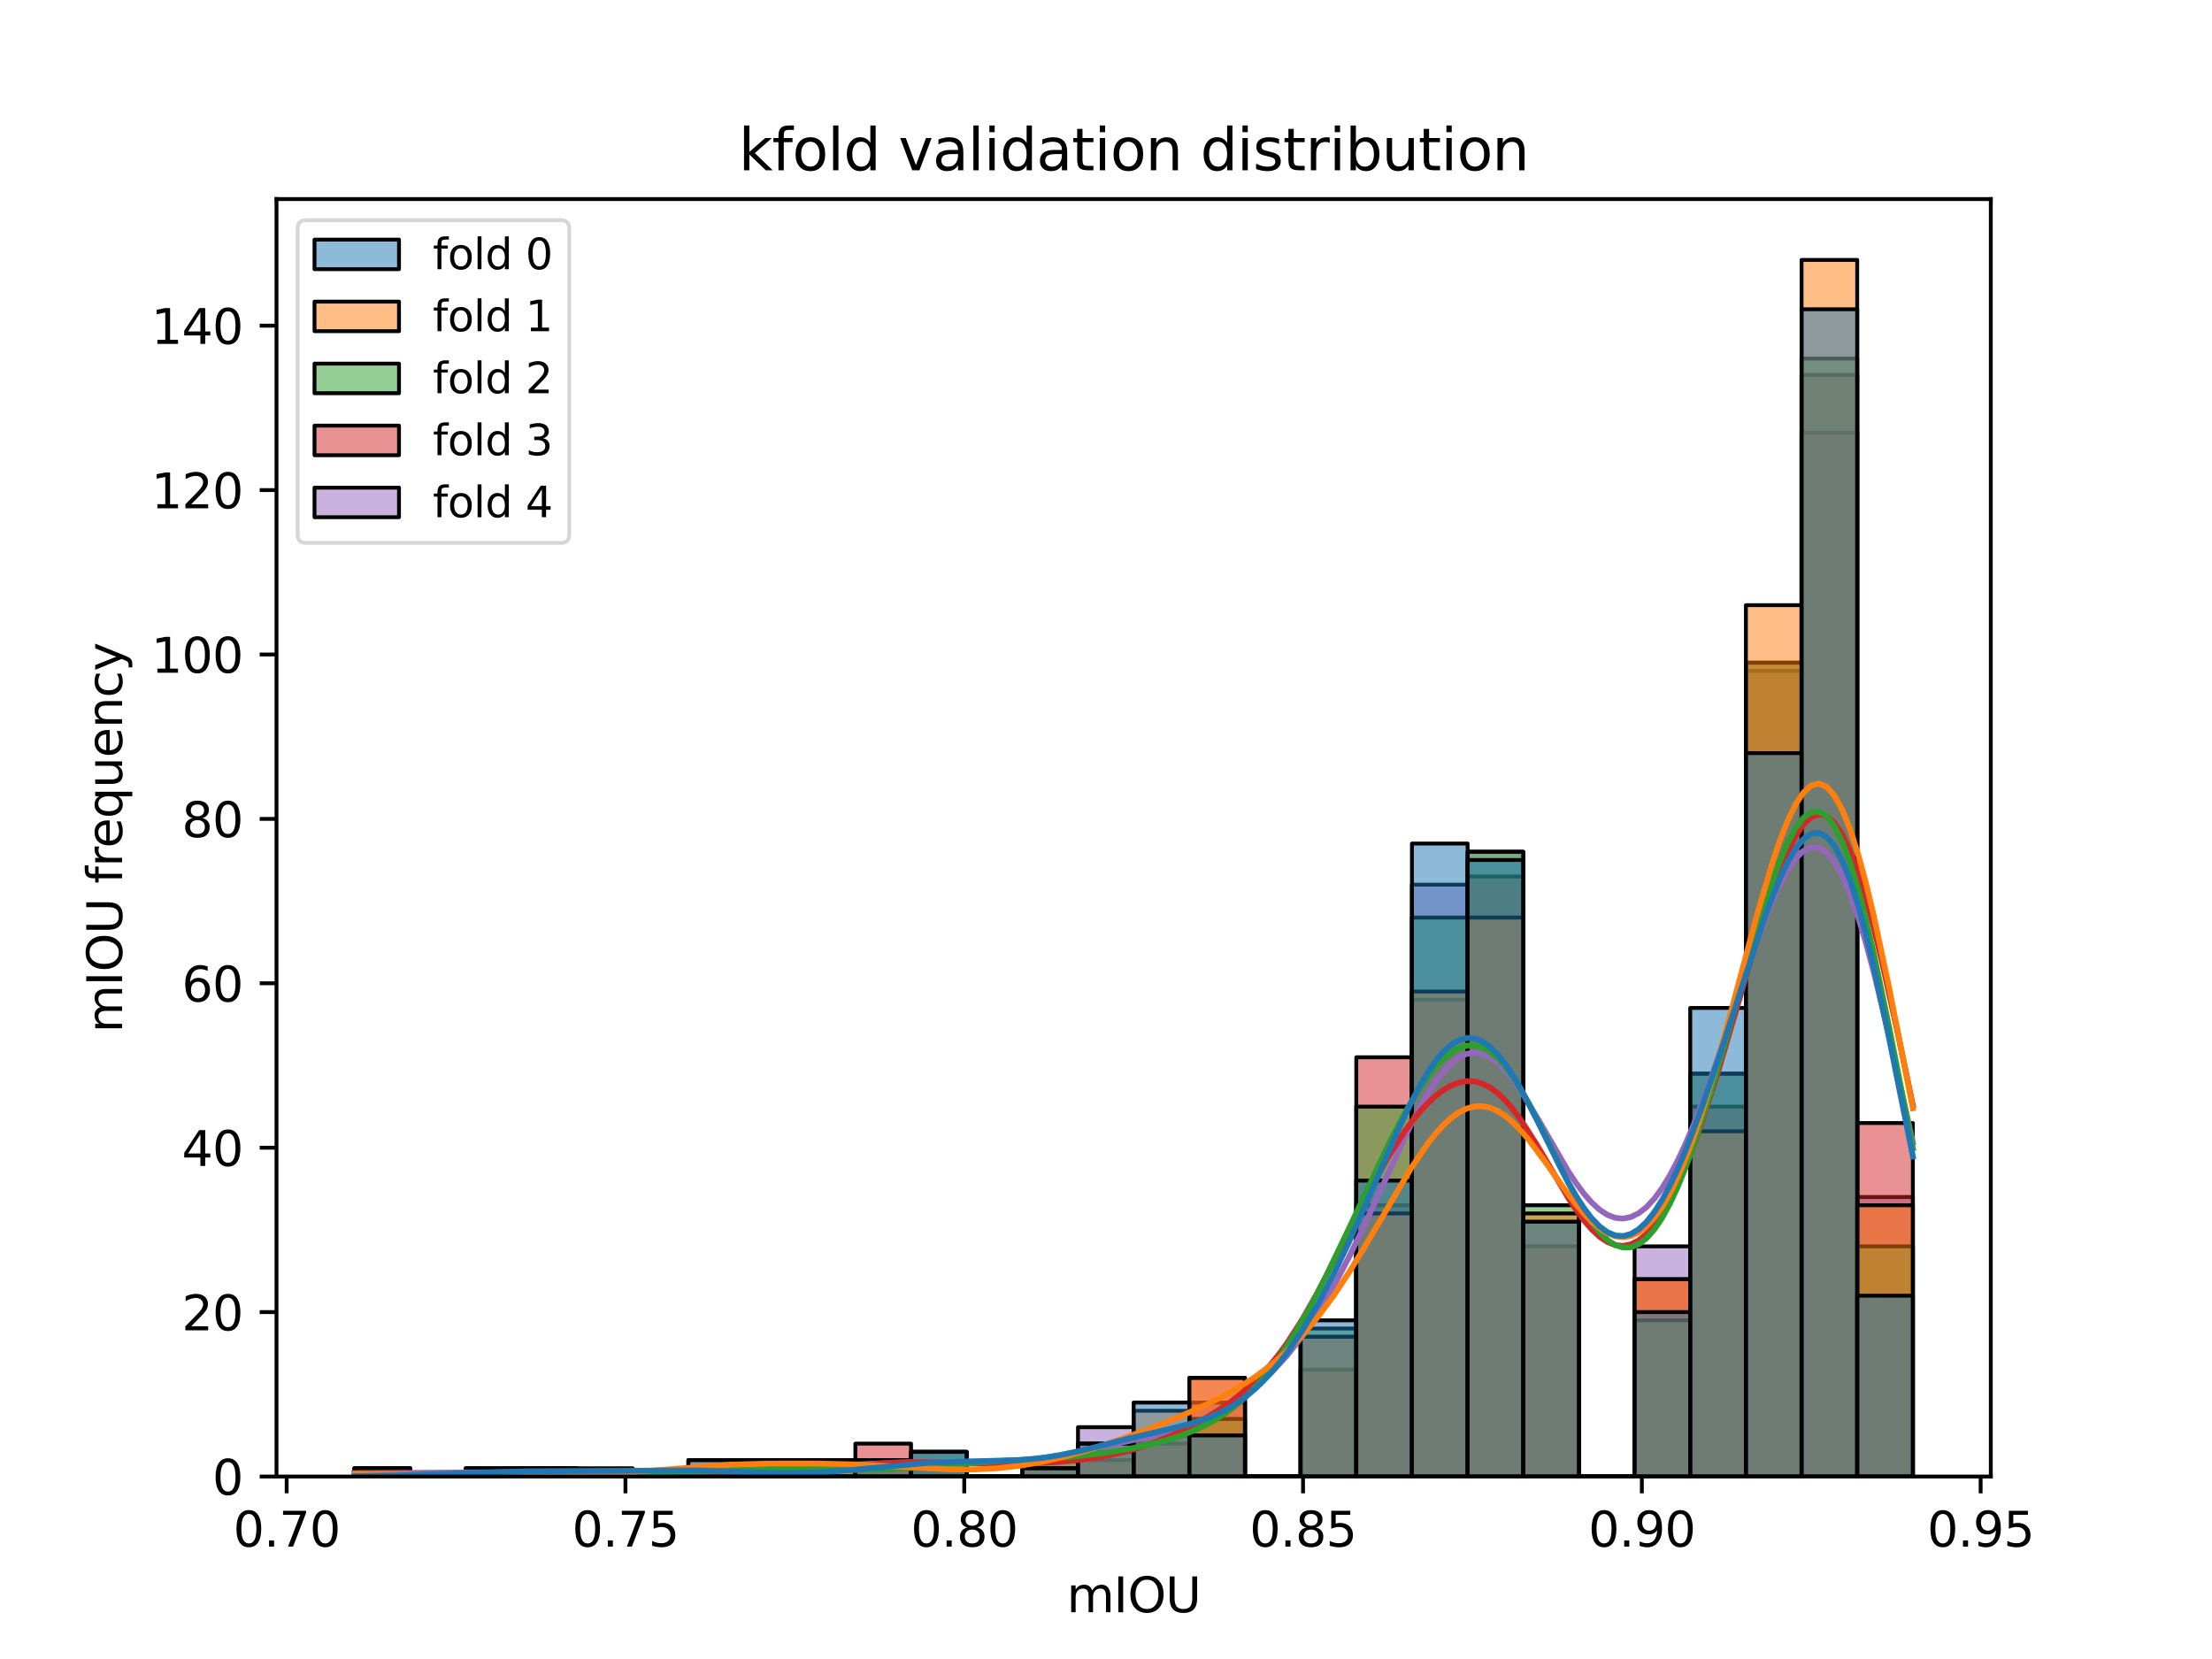 <?xml version="1.0" encoding="utf-8" standalone="no"?>
<!DOCTYPE svg PUBLIC "-//W3C//DTD SVG 1.1//EN"
  "http://www.w3.org/Graphics/SVG/1.1/DTD/svg11.dtd">
<svg xmlns:xlink="http://www.w3.org/1999/xlink" width="460.8pt" height="345.6pt" viewBox="0 0 460.8 345.6" xmlns="http://www.w3.org/2000/svg" version="1.1">
 <defs>
  <style type="text/css">*{stroke-linejoin: round; stroke-linecap: butt}</style>
 </defs>
 <g id="figure_1">
  <g id="patch_1">
   <path d="M 0 345.6 
L 460.8 345.6 
L 460.8 0 
L 0 0 
z
" style="fill: #ffffff"/>
  </g>
  <g id="axes_1">
   <g id="patch_2">
    <path d="M 57.6 307.584 
L 414.72 307.584 
L 414.72 41.472 
L 57.6 41.472 
z
" style="fill: #ffffff"/>
   </g>
   <g id="patch_3">
    <path d="M 73.833 307.584 
L 85.428 307.584 
L 85.428 305.872 
L 73.833 305.872 
z
" clip-path="url(#pc5b0e830cb)" style="fill: #9467bd; fill-opacity: 0.5; stroke: #000000; stroke-width: 0.8; stroke-linejoin: miter"/>
   </g>
   <g id="patch_4">
    <path d="M 85.428 307.584 
L 97.022 307.584 
L 97.022 307.584 
L 85.428 307.584 
z
" clip-path="url(#pc5b0e830cb)" style="fill: #9467bd; fill-opacity: 0.5; stroke: #000000; stroke-width: 0.8; stroke-linejoin: miter"/>
   </g>
   <g id="patch_5">
    <path d="M 97.022 307.584 
L 108.617 307.584 
L 108.617 305.872 
L 97.022 305.872 
z
" clip-path="url(#pc5b0e830cb)" style="fill: #9467bd; fill-opacity: 0.5; stroke: #000000; stroke-width: 0.8; stroke-linejoin: miter"/>
   </g>
   <g id="patch_6">
    <path d="M 108.617 307.584 
L 120.212 307.584 
L 120.212 305.872 
L 108.617 305.872 
z
" clip-path="url(#pc5b0e830cb)" style="fill: #9467bd; fill-opacity: 0.5; stroke: #000000; stroke-width: 0.8; stroke-linejoin: miter"/>
   </g>
   <g id="patch_7">
    <path d="M 120.212 307.584 
L 131.807 307.584 
L 131.807 307.584 
L 120.212 307.584 
z
" clip-path="url(#pc5b0e830cb)" style="fill: #9467bd; fill-opacity: 0.5; stroke: #000000; stroke-width: 0.8; stroke-linejoin: miter"/>
   </g>
   <g id="patch_8">
    <path d="M 131.807 307.584 
L 143.402 307.584 
L 143.402 307.584 
L 131.807 307.584 
z
" clip-path="url(#pc5b0e830cb)" style="fill: #9467bd; fill-opacity: 0.5; stroke: #000000; stroke-width: 0.8; stroke-linejoin: miter"/>
   </g>
   <g id="patch_9">
    <path d="M 143.402 307.584 
L 154.996 307.584 
L 154.996 307.584 
L 143.402 307.584 
z
" clip-path="url(#pc5b0e830cb)" style="fill: #9467bd; fill-opacity: 0.5; stroke: #000000; stroke-width: 0.8; stroke-linejoin: miter"/>
   </g>
   <g id="patch_10">
    <path d="M 154.996 307.584 
L 166.591 307.584 
L 166.591 307.584 
L 154.996 307.584 
z
" clip-path="url(#pc5b0e830cb)" style="fill: #9467bd; fill-opacity: 0.5; stroke: #000000; stroke-width: 0.8; stroke-linejoin: miter"/>
   </g>
   <g id="patch_11">
    <path d="M 166.591 307.584 
L 178.186 307.584 
L 178.186 304.159 
L 166.591 304.159 
z
" clip-path="url(#pc5b0e830cb)" style="fill: #9467bd; fill-opacity: 0.5; stroke: #000000; stroke-width: 0.8; stroke-linejoin: miter"/>
   </g>
   <g id="patch_12">
    <path d="M 178.186 307.584 
L 189.781 307.584 
L 189.781 304.159 
L 178.186 304.159 
z
" clip-path="url(#pc5b0e830cb)" style="fill: #9467bd; fill-opacity: 0.5; stroke: #000000; stroke-width: 0.8; stroke-linejoin: miter"/>
   </g>
   <g id="patch_13">
    <path d="M 189.781 307.584 
L 201.376 307.584 
L 201.376 302.447 
L 189.781 302.447 
z
" clip-path="url(#pc5b0e830cb)" style="fill: #9467bd; fill-opacity: 0.5; stroke: #000000; stroke-width: 0.8; stroke-linejoin: miter"/>
   </g>
   <g id="patch_14">
    <path d="M 201.376 307.584 
L 212.97 307.584 
L 212.97 307.584 
L 201.376 307.584 
z
" clip-path="url(#pc5b0e830cb)" style="fill: #9467bd; fill-opacity: 0.5; stroke: #000000; stroke-width: 0.8; stroke-linejoin: miter"/>
   </g>
   <g id="patch_15">
    <path d="M 212.97 307.584 
L 224.565 307.584 
L 224.565 307.584 
L 212.97 307.584 
z
" clip-path="url(#pc5b0e830cb)" style="fill: #9467bd; fill-opacity: 0.5; stroke: #000000; stroke-width: 0.8; stroke-linejoin: miter"/>
   </g>
   <g id="patch_16">
    <path d="M 224.565 307.584 
L 236.16 307.584 
L 236.16 297.309 
L 224.565 297.309 
z
" clip-path="url(#pc5b0e830cb)" style="fill: #9467bd; fill-opacity: 0.5; stroke: #000000; stroke-width: 0.8; stroke-linejoin: miter"/>
   </g>
   <g id="patch_17">
    <path d="M 236.16 307.584 
L 247.755 307.584 
L 247.755 299.022 
L 236.16 299.022 
z
" clip-path="url(#pc5b0e830cb)" style="fill: #9467bd; fill-opacity: 0.5; stroke: #000000; stroke-width: 0.8; stroke-linejoin: miter"/>
   </g>
   <g id="patch_18">
    <path d="M 247.755 307.584 
L 259.35 307.584 
L 259.35 292.172 
L 247.755 292.172 
z
" clip-path="url(#pc5b0e830cb)" style="fill: #9467bd; fill-opacity: 0.5; stroke: #000000; stroke-width: 0.8; stroke-linejoin: miter"/>
   </g>
   <g id="patch_19">
    <path d="M 259.35 307.584 
L 270.944 307.584 
L 270.944 307.584 
L 259.35 307.584 
z
" clip-path="url(#pc5b0e830cb)" style="fill: #9467bd; fill-opacity: 0.5; stroke: #000000; stroke-width: 0.8; stroke-linejoin: miter"/>
   </g>
   <g id="patch_20">
    <path d="M 270.944 307.584 
L 282.539 307.584 
L 282.539 278.473 
L 270.944 278.473 
z
" clip-path="url(#pc5b0e830cb)" style="fill: #9467bd; fill-opacity: 0.5; stroke: #000000; stroke-width: 0.8; stroke-linejoin: miter"/>
   </g>
   <g id="patch_21">
    <path d="M 282.539 307.584 
L 294.134 307.584 
L 294.134 251.074 
L 282.539 251.074 
z
" clip-path="url(#pc5b0e830cb)" style="fill: #9467bd; fill-opacity: 0.5; stroke: #000000; stroke-width: 0.8; stroke-linejoin: miter"/>
   </g>
   <g id="patch_22">
    <path d="M 294.134 307.584 
L 305.729 307.584 
L 305.729 184.289 
L 294.134 184.289 
z
" clip-path="url(#pc5b0e830cb)" style="fill: #9467bd; fill-opacity: 0.5; stroke: #000000; stroke-width: 0.8; stroke-linejoin: miter"/>
   </g>
   <g id="patch_23">
    <path d="M 305.729 307.584 
L 317.324 307.584 
L 317.324 177.439 
L 305.729 177.439 
z
" clip-path="url(#pc5b0e830cb)" style="fill: #9467bd; fill-opacity: 0.5; stroke: #000000; stroke-width: 0.8; stroke-linejoin: miter"/>
   </g>
   <g id="patch_24">
    <path d="M 317.324 307.584 
L 328.918 307.584 
L 328.918 254.499 
L 317.324 254.499 
z
" clip-path="url(#pc5b0e830cb)" style="fill: #9467bd; fill-opacity: 0.5; stroke: #000000; stroke-width: 0.8; stroke-linejoin: miter"/>
   </g>
   <g id="patch_25">
    <path d="M 328.918 307.584 
L 340.513 307.584 
L 340.513 307.584 
L 328.918 307.584 
z
" clip-path="url(#pc5b0e830cb)" style="fill: #9467bd; fill-opacity: 0.5; stroke: #000000; stroke-width: 0.8; stroke-linejoin: miter"/>
   </g>
   <g id="patch_26">
    <path d="M 340.513 307.584 
L 352.108 307.584 
L 352.108 259.636 
L 340.513 259.636 
z
" clip-path="url(#pc5b0e830cb)" style="fill: #9467bd; fill-opacity: 0.5; stroke: #000000; stroke-width: 0.8; stroke-linejoin: miter"/>
   </g>
   <g id="patch_27">
    <path d="M 352.108 307.584 
L 363.703 307.584 
L 363.703 223.675 
L 352.108 223.675 
z
" clip-path="url(#pc5b0e830cb)" style="fill: #9467bd; fill-opacity: 0.5; stroke: #000000; stroke-width: 0.8; stroke-linejoin: miter"/>
   </g>
   <g id="patch_28">
    <path d="M 363.703 307.584 
L 375.298 307.584 
L 375.298 139.766 
L 363.703 139.766 
z
" clip-path="url(#pc5b0e830cb)" style="fill: #9467bd; fill-opacity: 0.5; stroke: #000000; stroke-width: 0.8; stroke-linejoin: miter"/>
   </g>
   <g id="patch_29">
    <path d="M 375.298 307.584 
L 386.892 307.584 
L 386.892 90.105 
L 375.298 90.105 
z
" clip-path="url(#pc5b0e830cb)" style="fill: #9467bd; fill-opacity: 0.5; stroke: #000000; stroke-width: 0.8; stroke-linejoin: miter"/>
   </g>
   <g id="patch_30">
    <path d="M 386.892 307.584 
L 398.487 307.584 
L 398.487 249.361 
L 386.892 249.361 
z
" clip-path="url(#pc5b0e830cb)" style="fill: #9467bd; fill-opacity: 0.5; stroke: #000000; stroke-width: 0.8; stroke-linejoin: miter"/>
   </g>
   <g id="patch_31">
    <path d="M 73.833 307.584 
L 85.428 307.584 
L 85.428 305.872 
L 73.833 305.872 
z
" clip-path="url(#pc5b0e830cb)" style="fill: #d62728; fill-opacity: 0.5; stroke: #000000; stroke-width: 0.8; stroke-linejoin: miter"/>
   </g>
   <g id="patch_32">
    <path d="M 85.428 307.584 
L 97.022 307.584 
L 97.022 307.584 
L 85.428 307.584 
z
" clip-path="url(#pc5b0e830cb)" style="fill: #d62728; fill-opacity: 0.5; stroke: #000000; stroke-width: 0.8; stroke-linejoin: miter"/>
   </g>
   <g id="patch_33">
    <path d="M 97.022 307.584 
L 108.617 307.584 
L 108.617 307.584 
L 97.022 307.584 
z
" clip-path="url(#pc5b0e830cb)" style="fill: #d62728; fill-opacity: 0.5; stroke: #000000; stroke-width: 0.8; stroke-linejoin: miter"/>
   </g>
   <g id="patch_34">
    <path d="M 108.617 307.584 
L 120.212 307.584 
L 120.212 305.872 
L 108.617 305.872 
z
" clip-path="url(#pc5b0e830cb)" style="fill: #d62728; fill-opacity: 0.5; stroke: #000000; stroke-width: 0.8; stroke-linejoin: miter"/>
   </g>
   <g id="patch_35">
    <path d="M 120.212 307.584 
L 131.807 307.584 
L 131.807 307.584 
L 120.212 307.584 
z
" clip-path="url(#pc5b0e830cb)" style="fill: #d62728; fill-opacity: 0.5; stroke: #000000; stroke-width: 0.8; stroke-linejoin: miter"/>
   </g>
   <g id="patch_36">
    <path d="M 131.807 307.584 
L 143.402 307.584 
L 143.402 307.584 
L 131.807 307.584 
z
" clip-path="url(#pc5b0e830cb)" style="fill: #d62728; fill-opacity: 0.5; stroke: #000000; stroke-width: 0.8; stroke-linejoin: miter"/>
   </g>
   <g id="patch_37">
    <path d="M 143.402 307.584 
L 154.996 307.584 
L 154.996 307.584 
L 143.402 307.584 
z
" clip-path="url(#pc5b0e830cb)" style="fill: #d62728; fill-opacity: 0.5; stroke: #000000; stroke-width: 0.8; stroke-linejoin: miter"/>
   </g>
   <g id="patch_38">
    <path d="M 154.996 307.584 
L 166.591 307.584 
L 166.591 307.584 
L 154.996 307.584 
z
" clip-path="url(#pc5b0e830cb)" style="fill: #d62728; fill-opacity: 0.5; stroke: #000000; stroke-width: 0.8; stroke-linejoin: miter"/>
   </g>
   <g id="patch_39">
    <path d="M 166.591 307.584 
L 178.186 307.584 
L 178.186 307.584 
L 166.591 307.584 
z
" clip-path="url(#pc5b0e830cb)" style="fill: #d62728; fill-opacity: 0.5; stroke: #000000; stroke-width: 0.8; stroke-linejoin: miter"/>
   </g>
   <g id="patch_40">
    <path d="M 178.186 307.584 
L 189.781 307.584 
L 189.781 300.734 
L 178.186 300.734 
z
" clip-path="url(#pc5b0e830cb)" style="fill: #d62728; fill-opacity: 0.5; stroke: #000000; stroke-width: 0.8; stroke-linejoin: miter"/>
   </g>
   <g id="patch_41">
    <path d="M 189.781 307.584 
L 201.376 307.584 
L 201.376 305.872 
L 189.781 305.872 
z
" clip-path="url(#pc5b0e830cb)" style="fill: #d62728; fill-opacity: 0.5; stroke: #000000; stroke-width: 0.8; stroke-linejoin: miter"/>
   </g>
   <g id="patch_42">
    <path d="M 201.376 307.584 
L 212.97 307.584 
L 212.97 307.584 
L 201.376 307.584 
z
" clip-path="url(#pc5b0e830cb)" style="fill: #d62728; fill-opacity: 0.5; stroke: #000000; stroke-width: 0.8; stroke-linejoin: miter"/>
   </g>
   <g id="patch_43">
    <path d="M 212.97 307.584 
L 224.565 307.584 
L 224.565 304.159 
L 212.97 304.159 
z
" clip-path="url(#pc5b0e830cb)" style="fill: #d62728; fill-opacity: 0.5; stroke: #000000; stroke-width: 0.8; stroke-linejoin: miter"/>
   </g>
   <g id="patch_44">
    <path d="M 224.565 307.584 
L 236.16 307.584 
L 236.16 304.159 
L 224.565 304.159 
z
" clip-path="url(#pc5b0e830cb)" style="fill: #d62728; fill-opacity: 0.5; stroke: #000000; stroke-width: 0.8; stroke-linejoin: miter"/>
   </g>
   <g id="patch_45">
    <path d="M 236.16 307.584 
L 247.755 307.584 
L 247.755 300.734 
L 236.16 300.734 
z
" clip-path="url(#pc5b0e830cb)" style="fill: #d62728; fill-opacity: 0.5; stroke: #000000; stroke-width: 0.8; stroke-linejoin: miter"/>
   </g>
   <g id="patch_46">
    <path d="M 247.755 307.584 
L 259.35 307.584 
L 259.35 287.035 
L 247.755 287.035 
z
" clip-path="url(#pc5b0e830cb)" style="fill: #d62728; fill-opacity: 0.5; stroke: #000000; stroke-width: 0.8; stroke-linejoin: miter"/>
   </g>
   <g id="patch_47">
    <path d="M 259.35 307.584 
L 270.944 307.584 
L 270.944 307.584 
L 259.35 307.584 
z
" clip-path="url(#pc5b0e830cb)" style="fill: #d62728; fill-opacity: 0.5; stroke: #000000; stroke-width: 0.8; stroke-linejoin: miter"/>
   </g>
   <g id="patch_48">
    <path d="M 270.944 307.584 
L 282.539 307.584 
L 282.539 285.322 
L 270.944 285.322 
z
" clip-path="url(#pc5b0e830cb)" style="fill: #d62728; fill-opacity: 0.5; stroke: #000000; stroke-width: 0.8; stroke-linejoin: miter"/>
   </g>
   <g id="patch_49">
    <path d="M 282.539 307.584 
L 294.134 307.584 
L 294.134 220.25 
L 282.539 220.25 
z
" clip-path="url(#pc5b0e830cb)" style="fill: #d62728; fill-opacity: 0.5; stroke: #000000; stroke-width: 0.8; stroke-linejoin: miter"/>
   </g>
   <g id="patch_50">
    <path d="M 294.134 307.584 
L 305.729 307.584 
L 305.729 208.263 
L 294.134 208.263 
z
" clip-path="url(#pc5b0e830cb)" style="fill: #d62728; fill-opacity: 0.5; stroke: #000000; stroke-width: 0.8; stroke-linejoin: miter"/>
   </g>
   <g id="patch_51">
    <path d="M 305.729 307.584 
L 317.324 307.584 
L 317.324 182.576 
L 305.729 182.576 
z
" clip-path="url(#pc5b0e830cb)" style="fill: #d62728; fill-opacity: 0.5; stroke: #000000; stroke-width: 0.8; stroke-linejoin: miter"/>
   </g>
   <g id="patch_52">
    <path d="M 317.324 307.584 
L 328.918 307.584 
L 328.918 259.636 
L 317.324 259.636 
z
" clip-path="url(#pc5b0e830cb)" style="fill: #d62728; fill-opacity: 0.5; stroke: #000000; stroke-width: 0.8; stroke-linejoin: miter"/>
   </g>
   <g id="patch_53">
    <path d="M 328.918 307.584 
L 340.513 307.584 
L 340.513 307.584 
L 328.918 307.584 
z
" clip-path="url(#pc5b0e830cb)" style="fill: #d62728; fill-opacity: 0.5; stroke: #000000; stroke-width: 0.8; stroke-linejoin: miter"/>
   </g>
   <g id="patch_54">
    <path d="M 340.513 307.584 
L 352.108 307.584 
L 352.108 266.486 
L 340.513 266.486 
z
" clip-path="url(#pc5b0e830cb)" style="fill: #d62728; fill-opacity: 0.5; stroke: #000000; stroke-width: 0.8; stroke-linejoin: miter"/>
   </g>
   <g id="patch_55">
    <path d="M 352.108 307.584 
L 363.703 307.584 
L 363.703 230.525 
L 352.108 230.525 
z
" clip-path="url(#pc5b0e830cb)" style="fill: #d62728; fill-opacity: 0.5; stroke: #000000; stroke-width: 0.8; stroke-linejoin: miter"/>
   </g>
   <g id="patch_56">
    <path d="M 363.703 307.584 
L 375.298 307.584 
L 375.298 138.053 
L 363.703 138.053 
z
" clip-path="url(#pc5b0e830cb)" style="fill: #d62728; fill-opacity: 0.5; stroke: #000000; stroke-width: 0.8; stroke-linejoin: miter"/>
   </g>
   <g id="patch_57">
    <path d="M 375.298 307.584 
L 386.892 307.584 
L 386.892 78.118 
L 375.298 78.118 
z
" clip-path="url(#pc5b0e830cb)" style="fill: #d62728; fill-opacity: 0.5; stroke: #000000; stroke-width: 0.8; stroke-linejoin: miter"/>
   </g>
   <g id="patch_58">
    <path d="M 386.892 307.584 
L 398.487 307.584 
L 398.487 233.949 
L 386.892 233.949 
z
" clip-path="url(#pc5b0e830cb)" style="fill: #d62728; fill-opacity: 0.5; stroke: #000000; stroke-width: 0.8; stroke-linejoin: miter"/>
   </g>
   <g id="patch_59">
    <path d="M 73.833 307.584 
L 85.428 307.584 
L 85.428 307.584 
L 73.833 307.584 
z
" clip-path="url(#pc5b0e830cb)" style="fill: #2ca02c; fill-opacity: 0.5; stroke: #000000; stroke-width: 0.8; stroke-linejoin: miter"/>
   </g>
   <g id="patch_60">
    <path d="M 85.428 307.584 
L 97.022 307.584 
L 97.022 307.584 
L 85.428 307.584 
z
" clip-path="url(#pc5b0e830cb)" style="fill: #2ca02c; fill-opacity: 0.5; stroke: #000000; stroke-width: 0.8; stroke-linejoin: miter"/>
   </g>
   <g id="patch_61">
    <path d="M 97.022 307.584 
L 108.617 307.584 
L 108.617 307.584 
L 97.022 307.584 
z
" clip-path="url(#pc5b0e830cb)" style="fill: #2ca02c; fill-opacity: 0.5; stroke: #000000; stroke-width: 0.8; stroke-linejoin: miter"/>
   </g>
   <g id="patch_62">
    <path d="M 108.617 307.584 
L 120.212 307.584 
L 120.212 307.584 
L 108.617 307.584 
z
" clip-path="url(#pc5b0e830cb)" style="fill: #2ca02c; fill-opacity: 0.5; stroke: #000000; stroke-width: 0.8; stroke-linejoin: miter"/>
   </g>
   <g id="patch_63">
    <path d="M 120.212 307.584 
L 131.807 307.584 
L 131.807 305.872 
L 120.212 305.872 
z
" clip-path="url(#pc5b0e830cb)" style="fill: #2ca02c; fill-opacity: 0.5; stroke: #000000; stroke-width: 0.8; stroke-linejoin: miter"/>
   </g>
   <g id="patch_64">
    <path d="M 131.807 307.584 
L 143.402 307.584 
L 143.402 307.584 
L 131.807 307.584 
z
" clip-path="url(#pc5b0e830cb)" style="fill: #2ca02c; fill-opacity: 0.5; stroke: #000000; stroke-width: 0.8; stroke-linejoin: miter"/>
   </g>
   <g id="patch_65">
    <path d="M 143.402 307.584 
L 154.996 307.584 
L 154.996 307.584 
L 143.402 307.584 
z
" clip-path="url(#pc5b0e830cb)" style="fill: #2ca02c; fill-opacity: 0.5; stroke: #000000; stroke-width: 0.8; stroke-linejoin: miter"/>
   </g>
   <g id="patch_66">
    <path d="M 154.996 307.584 
L 166.591 307.584 
L 166.591 304.159 
L 154.996 304.159 
z
" clip-path="url(#pc5b0e830cb)" style="fill: #2ca02c; fill-opacity: 0.5; stroke: #000000; stroke-width: 0.8; stroke-linejoin: miter"/>
   </g>
   <g id="patch_67">
    <path d="M 166.591 307.584 
L 178.186 307.584 
L 178.186 305.872 
L 166.591 305.872 
z
" clip-path="url(#pc5b0e830cb)" style="fill: #2ca02c; fill-opacity: 0.5; stroke: #000000; stroke-width: 0.8; stroke-linejoin: miter"/>
   </g>
   <g id="patch_68">
    <path d="M 178.186 307.584 
L 189.781 307.584 
L 189.781 307.584 
L 178.186 307.584 
z
" clip-path="url(#pc5b0e830cb)" style="fill: #2ca02c; fill-opacity: 0.5; stroke: #000000; stroke-width: 0.8; stroke-linejoin: miter"/>
   </g>
   <g id="patch_69">
    <path d="M 189.781 307.584 
L 201.376 307.584 
L 201.376 302.447 
L 189.781 302.447 
z
" clip-path="url(#pc5b0e830cb)" style="fill: #2ca02c; fill-opacity: 0.5; stroke: #000000; stroke-width: 0.8; stroke-linejoin: miter"/>
   </g>
   <g id="patch_70">
    <path d="M 201.376 307.584 
L 212.97 307.584 
L 212.97 307.584 
L 201.376 307.584 
z
" clip-path="url(#pc5b0e830cb)" style="fill: #2ca02c; fill-opacity: 0.5; stroke: #000000; stroke-width: 0.8; stroke-linejoin: miter"/>
   </g>
   <g id="patch_71">
    <path d="M 212.97 307.584 
L 224.565 307.584 
L 224.565 304.159 
L 212.97 304.159 
z
" clip-path="url(#pc5b0e830cb)" style="fill: #2ca02c; fill-opacity: 0.5; stroke: #000000; stroke-width: 0.8; stroke-linejoin: miter"/>
   </g>
   <g id="patch_72">
    <path d="M 224.565 307.584 
L 236.16 307.584 
L 236.16 302.447 
L 224.565 302.447 
z
" clip-path="url(#pc5b0e830cb)" style="fill: #2ca02c; fill-opacity: 0.5; stroke: #000000; stroke-width: 0.8; stroke-linejoin: miter"/>
   </g>
   <g id="patch_73">
    <path d="M 236.16 307.584 
L 247.755 307.584 
L 247.755 299.022 
L 236.16 299.022 
z
" clip-path="url(#pc5b0e830cb)" style="fill: #2ca02c; fill-opacity: 0.5; stroke: #000000; stroke-width: 0.8; stroke-linejoin: miter"/>
   </g>
   <g id="patch_74">
    <path d="M 247.755 307.584 
L 259.35 307.584 
L 259.35 295.597 
L 247.755 295.597 
z
" clip-path="url(#pc5b0e830cb)" style="fill: #2ca02c; fill-opacity: 0.5; stroke: #000000; stroke-width: 0.8; stroke-linejoin: miter"/>
   </g>
   <g id="patch_75">
    <path d="M 259.35 307.584 
L 270.944 307.584 
L 270.944 307.584 
L 259.35 307.584 
z
" clip-path="url(#pc5b0e830cb)" style="fill: #2ca02c; fill-opacity: 0.5; stroke: #000000; stroke-width: 0.8; stroke-linejoin: miter"/>
   </g>
   <g id="patch_76">
    <path d="M 270.944 307.584 
L 282.539 307.584 
L 282.539 276.76 
L 270.944 276.76 
z
" clip-path="url(#pc5b0e830cb)" style="fill: #2ca02c; fill-opacity: 0.5; stroke: #000000; stroke-width: 0.8; stroke-linejoin: miter"/>
   </g>
   <g id="patch_77">
    <path d="M 282.539 307.584 
L 294.134 307.584 
L 294.134 230.525 
L 282.539 230.525 
z
" clip-path="url(#pc5b0e830cb)" style="fill: #2ca02c; fill-opacity: 0.5; stroke: #000000; stroke-width: 0.8; stroke-linejoin: miter"/>
   </g>
   <g id="patch_78">
    <path d="M 294.134 307.584 
L 305.729 307.584 
L 305.729 191.139 
L 294.134 191.139 
z
" clip-path="url(#pc5b0e830cb)" style="fill: #2ca02c; fill-opacity: 0.5; stroke: #000000; stroke-width: 0.8; stroke-linejoin: miter"/>
   </g>
   <g id="patch_79">
    <path d="M 305.729 307.584 
L 317.324 307.584 
L 317.324 177.439 
L 305.729 177.439 
z
" clip-path="url(#pc5b0e830cb)" style="fill: #2ca02c; fill-opacity: 0.5; stroke: #000000; stroke-width: 0.8; stroke-linejoin: miter"/>
   </g>
   <g id="patch_80">
    <path d="M 317.324 307.584 
L 328.918 307.584 
L 328.918 251.074 
L 317.324 251.074 
z
" clip-path="url(#pc5b0e830cb)" style="fill: #2ca02c; fill-opacity: 0.5; stroke: #000000; stroke-width: 0.8; stroke-linejoin: miter"/>
   </g>
   <g id="patch_81">
    <path d="M 328.918 307.584 
L 340.513 307.584 
L 340.513 307.584 
L 328.918 307.584 
z
" clip-path="url(#pc5b0e830cb)" style="fill: #2ca02c; fill-opacity: 0.5; stroke: #000000; stroke-width: 0.8; stroke-linejoin: miter"/>
   </g>
   <g id="patch_82">
    <path d="M 340.513 307.584 
L 352.108 307.584 
L 352.108 275.048 
L 340.513 275.048 
z
" clip-path="url(#pc5b0e830cb)" style="fill: #2ca02c; fill-opacity: 0.5; stroke: #000000; stroke-width: 0.8; stroke-linejoin: miter"/>
   </g>
   <g id="patch_83">
    <path d="M 352.108 307.584 
L 363.703 307.584 
L 363.703 223.675 
L 352.108 223.675 
z
" clip-path="url(#pc5b0e830cb)" style="fill: #2ca02c; fill-opacity: 0.5; stroke: #000000; stroke-width: 0.8; stroke-linejoin: miter"/>
   </g>
   <g id="patch_84">
    <path d="M 363.703 307.584 
L 375.298 307.584 
L 375.298 138.053 
L 363.703 138.053 
z
" clip-path="url(#pc5b0e830cb)" style="fill: #2ca02c; fill-opacity: 0.5; stroke: #000000; stroke-width: 0.8; stroke-linejoin: miter"/>
   </g>
   <g id="patch_85">
    <path d="M 375.298 307.584 
L 386.892 307.584 
L 386.892 74.693 
L 375.298 74.693 
z
" clip-path="url(#pc5b0e830cb)" style="fill: #2ca02c; fill-opacity: 0.5; stroke: #000000; stroke-width: 0.8; stroke-linejoin: miter"/>
   </g>
   <g id="patch_86">
    <path d="M 386.892 307.584 
L 398.487 307.584 
L 398.487 259.636 
L 386.892 259.636 
z
" clip-path="url(#pc5b0e830cb)" style="fill: #2ca02c; fill-opacity: 0.5; stroke: #000000; stroke-width: 0.8; stroke-linejoin: miter"/>
   </g>
   <g id="patch_87">
    <path d="M 73.833 307.584 
L 85.428 307.584 
L 85.428 305.872 
L 73.833 305.872 
z
" clip-path="url(#pc5b0e830cb)" style="fill: #ff7f0e; fill-opacity: 0.5; stroke: #000000; stroke-width: 0.8; stroke-linejoin: miter"/>
   </g>
   <g id="patch_88">
    <path d="M 85.428 307.584 
L 97.022 307.584 
L 97.022 307.584 
L 85.428 307.584 
z
" clip-path="url(#pc5b0e830cb)" style="fill: #ff7f0e; fill-opacity: 0.5; stroke: #000000; stroke-width: 0.8; stroke-linejoin: miter"/>
   </g>
   <g id="patch_89">
    <path d="M 97.022 307.584 
L 108.617 307.584 
L 108.617 307.584 
L 97.022 307.584 
z
" clip-path="url(#pc5b0e830cb)" style="fill: #ff7f0e; fill-opacity: 0.5; stroke: #000000; stroke-width: 0.8; stroke-linejoin: miter"/>
   </g>
   <g id="patch_90">
    <path d="M 108.617 307.584 
L 120.212 307.584 
L 120.212 307.584 
L 108.617 307.584 
z
" clip-path="url(#pc5b0e830cb)" style="fill: #ff7f0e; fill-opacity: 0.5; stroke: #000000; stroke-width: 0.8; stroke-linejoin: miter"/>
   </g>
   <g id="patch_91">
    <path d="M 120.212 307.584 
L 131.807 307.584 
L 131.807 307.584 
L 120.212 307.584 
z
" clip-path="url(#pc5b0e830cb)" style="fill: #ff7f0e; fill-opacity: 0.5; stroke: #000000; stroke-width: 0.8; stroke-linejoin: miter"/>
   </g>
   <g id="patch_92">
    <path d="M 131.807 307.584 
L 143.402 307.584 
L 143.402 307.584 
L 131.807 307.584 
z
" clip-path="url(#pc5b0e830cb)" style="fill: #ff7f0e; fill-opacity: 0.5; stroke: #000000; stroke-width: 0.8; stroke-linejoin: miter"/>
   </g>
   <g id="patch_93">
    <path d="M 143.402 307.584 
L 154.996 307.584 
L 154.996 304.159 
L 143.402 304.159 
z
" clip-path="url(#pc5b0e830cb)" style="fill: #ff7f0e; fill-opacity: 0.5; stroke: #000000; stroke-width: 0.8; stroke-linejoin: miter"/>
   </g>
   <g id="patch_94">
    <path d="M 154.996 307.584 
L 166.591 307.584 
L 166.591 304.159 
L 154.996 304.159 
z
" clip-path="url(#pc5b0e830cb)" style="fill: #ff7f0e; fill-opacity: 0.5; stroke: #000000; stroke-width: 0.8; stroke-linejoin: miter"/>
   </g>
   <g id="patch_95">
    <path d="M 166.591 307.584 
L 178.186 307.584 
L 178.186 304.159 
L 166.591 304.159 
z
" clip-path="url(#pc5b0e830cb)" style="fill: #ff7f0e; fill-opacity: 0.5; stroke: #000000; stroke-width: 0.8; stroke-linejoin: miter"/>
   </g>
   <g id="patch_96">
    <path d="M 178.186 307.584 
L 189.781 307.584 
L 189.781 304.159 
L 178.186 304.159 
z
" clip-path="url(#pc5b0e830cb)" style="fill: #ff7f0e; fill-opacity: 0.5; stroke: #000000; stroke-width: 0.8; stroke-linejoin: miter"/>
   </g>
   <g id="patch_97">
    <path d="M 189.781 307.584 
L 201.376 307.584 
L 201.376 307.584 
L 189.781 307.584 
z
" clip-path="url(#pc5b0e830cb)" style="fill: #ff7f0e; fill-opacity: 0.5; stroke: #000000; stroke-width: 0.8; stroke-linejoin: miter"/>
   </g>
   <g id="patch_98">
    <path d="M 201.376 307.584 
L 212.97 307.584 
L 212.97 307.584 
L 201.376 307.584 
z
" clip-path="url(#pc5b0e830cb)" style="fill: #ff7f0e; fill-opacity: 0.5; stroke: #000000; stroke-width: 0.8; stroke-linejoin: miter"/>
   </g>
   <g id="patch_99">
    <path d="M 212.97 307.584 
L 224.565 307.584 
L 224.565 305.872 
L 212.97 305.872 
z
" clip-path="url(#pc5b0e830cb)" style="fill: #ff7f0e; fill-opacity: 0.5; stroke: #000000; stroke-width: 0.8; stroke-linejoin: miter"/>
   </g>
   <g id="patch_100">
    <path d="M 224.565 307.584 
L 236.16 307.584 
L 236.16 300.734 
L 224.565 300.734 
z
" clip-path="url(#pc5b0e830cb)" style="fill: #ff7f0e; fill-opacity: 0.5; stroke: #000000; stroke-width: 0.8; stroke-linejoin: miter"/>
   </g>
   <g id="patch_101">
    <path d="M 236.16 307.584 
L 247.755 307.584 
L 247.755 293.885 
L 236.16 293.885 
z
" clip-path="url(#pc5b0e830cb)" style="fill: #ff7f0e; fill-opacity: 0.5; stroke: #000000; stroke-width: 0.8; stroke-linejoin: miter"/>
   </g>
   <g id="patch_102">
    <path d="M 247.755 307.584 
L 259.35 307.584 
L 259.35 287.035 
L 247.755 287.035 
z
" clip-path="url(#pc5b0e830cb)" style="fill: #ff7f0e; fill-opacity: 0.5; stroke: #000000; stroke-width: 0.8; stroke-linejoin: miter"/>
   </g>
   <g id="patch_103">
    <path d="M 259.35 307.584 
L 270.944 307.584 
L 270.944 307.584 
L 259.35 307.584 
z
" clip-path="url(#pc5b0e830cb)" style="fill: #ff7f0e; fill-opacity: 0.5; stroke: #000000; stroke-width: 0.8; stroke-linejoin: miter"/>
   </g>
   <g id="patch_104">
    <path d="M 270.944 307.584 
L 282.539 307.584 
L 282.539 278.473 
L 270.944 278.473 
z
" clip-path="url(#pc5b0e830cb)" style="fill: #ff7f0e; fill-opacity: 0.5; stroke: #000000; stroke-width: 0.8; stroke-linejoin: miter"/>
   </g>
   <g id="patch_105">
    <path d="M 282.539 307.584 
L 294.134 307.584 
L 294.134 252.786 
L 282.539 252.786 
z
" clip-path="url(#pc5b0e830cb)" style="fill: #ff7f0e; fill-opacity: 0.5; stroke: #000000; stroke-width: 0.8; stroke-linejoin: miter"/>
   </g>
   <g id="patch_106">
    <path d="M 294.134 307.584 
L 305.729 307.584 
L 305.729 206.55 
L 294.134 206.55 
z
" clip-path="url(#pc5b0e830cb)" style="fill: #ff7f0e; fill-opacity: 0.5; stroke: #000000; stroke-width: 0.8; stroke-linejoin: miter"/>
   </g>
   <g id="patch_107">
    <path d="M 305.729 307.584 
L 317.324 307.584 
L 317.324 191.139 
L 305.729 191.139 
z
" clip-path="url(#pc5b0e830cb)" style="fill: #ff7f0e; fill-opacity: 0.5; stroke: #000000; stroke-width: 0.8; stroke-linejoin: miter"/>
   </g>
   <g id="patch_108">
    <path d="M 317.324 307.584 
L 328.918 307.584 
L 328.918 252.786 
L 317.324 252.786 
z
" clip-path="url(#pc5b0e830cb)" style="fill: #ff7f0e; fill-opacity: 0.5; stroke: #000000; stroke-width: 0.8; stroke-linejoin: miter"/>
   </g>
   <g id="patch_109">
    <path d="M 328.918 307.584 
L 340.513 307.584 
L 340.513 307.584 
L 328.918 307.584 
z
" clip-path="url(#pc5b0e830cb)" style="fill: #ff7f0e; fill-opacity: 0.5; stroke: #000000; stroke-width: 0.8; stroke-linejoin: miter"/>
   </g>
   <g id="patch_110">
    <path d="M 340.513 307.584 
L 352.108 307.584 
L 352.108 266.486 
L 340.513 266.486 
z
" clip-path="url(#pc5b0e830cb)" style="fill: #ff7f0e; fill-opacity: 0.5; stroke: #000000; stroke-width: 0.8; stroke-linejoin: miter"/>
   </g>
   <g id="patch_111">
    <path d="M 352.108 307.584 
L 363.703 307.584 
L 363.703 235.662 
L 352.108 235.662 
z
" clip-path="url(#pc5b0e830cb)" style="fill: #ff7f0e; fill-opacity: 0.5; stroke: #000000; stroke-width: 0.8; stroke-linejoin: miter"/>
   </g>
   <g id="patch_112">
    <path d="M 363.703 307.584 
L 375.298 307.584 
L 375.298 126.066 
L 363.703 126.066 
z
" clip-path="url(#pc5b0e830cb)" style="fill: #ff7f0e; fill-opacity: 0.5; stroke: #000000; stroke-width: 0.8; stroke-linejoin: miter"/>
   </g>
   <g id="patch_113">
    <path d="M 375.298 307.584 
L 386.892 307.584 
L 386.892 54.144 
L 375.298 54.144 
z
" clip-path="url(#pc5b0e830cb)" style="fill: #ff7f0e; fill-opacity: 0.5; stroke: #000000; stroke-width: 0.8; stroke-linejoin: miter"/>
   </g>
   <g id="patch_114">
    <path d="M 386.892 307.584 
L 398.487 307.584 
L 398.487 251.074 
L 386.892 251.074 
z
" clip-path="url(#pc5b0e830cb)" style="fill: #ff7f0e; fill-opacity: 0.5; stroke: #000000; stroke-width: 0.8; stroke-linejoin: miter"/>
   </g>
   <g id="patch_115">
    <path d="M 73.833 307.584 
L 85.428 307.584 
L 85.428 307.584 
L 73.833 307.584 
z
" clip-path="url(#pc5b0e830cb)" style="fill: #1f77b4; fill-opacity: 0.5; stroke: #000000; stroke-width: 0.8; stroke-linejoin: miter"/>
   </g>
   <g id="patch_116">
    <path d="M 85.428 307.584 
L 97.022 307.584 
L 97.022 307.584 
L 85.428 307.584 
z
" clip-path="url(#pc5b0e830cb)" style="fill: #1f77b4; fill-opacity: 0.5; stroke: #000000; stroke-width: 0.8; stroke-linejoin: miter"/>
   </g>
   <g id="patch_117">
    <path d="M 97.022 307.584 
L 108.617 307.584 
L 108.617 305.872 
L 97.022 305.872 
z
" clip-path="url(#pc5b0e830cb)" style="fill: #1f77b4; fill-opacity: 0.5; stroke: #000000; stroke-width: 0.8; stroke-linejoin: miter"/>
   </g>
   <g id="patch_118">
    <path d="M 108.617 307.584 
L 120.212 307.584 
L 120.212 305.872 
L 108.617 305.872 
z
" clip-path="url(#pc5b0e830cb)" style="fill: #1f77b4; fill-opacity: 0.5; stroke: #000000; stroke-width: 0.8; stroke-linejoin: miter"/>
   </g>
   <g id="patch_119">
    <path d="M 120.212 307.584 
L 131.807 307.584 
L 131.807 307.584 
L 120.212 307.584 
z
" clip-path="url(#pc5b0e830cb)" style="fill: #1f77b4; fill-opacity: 0.5; stroke: #000000; stroke-width: 0.8; stroke-linejoin: miter"/>
   </g>
   <g id="patch_120">
    <path d="M 131.807 307.584 
L 143.402 307.584 
L 143.402 307.584 
L 131.807 307.584 
z
" clip-path="url(#pc5b0e830cb)" style="fill: #1f77b4; fill-opacity: 0.5; stroke: #000000; stroke-width: 0.8; stroke-linejoin: miter"/>
   </g>
   <g id="patch_121">
    <path d="M 143.402 307.584 
L 154.996 307.584 
L 154.996 304.159 
L 143.402 304.159 
z
" clip-path="url(#pc5b0e830cb)" style="fill: #1f77b4; fill-opacity: 0.5; stroke: #000000; stroke-width: 0.8; stroke-linejoin: miter"/>
   </g>
   <g id="patch_122">
    <path d="M 154.996 307.584 
L 166.591 307.584 
L 166.591 307.584 
L 154.996 307.584 
z
" clip-path="url(#pc5b0e830cb)" style="fill: #1f77b4; fill-opacity: 0.5; stroke: #000000; stroke-width: 0.8; stroke-linejoin: miter"/>
   </g>
   <g id="patch_123">
    <path d="M 166.591 307.584 
L 178.186 307.584 
L 178.186 307.584 
L 166.591 307.584 
z
" clip-path="url(#pc5b0e830cb)" style="fill: #1f77b4; fill-opacity: 0.5; stroke: #000000; stroke-width: 0.8; stroke-linejoin: miter"/>
   </g>
   <g id="patch_124">
    <path d="M 178.186 307.584 
L 189.781 307.584 
L 189.781 304.159 
L 178.186 304.159 
z
" clip-path="url(#pc5b0e830cb)" style="fill: #1f77b4; fill-opacity: 0.5; stroke: #000000; stroke-width: 0.8; stroke-linejoin: miter"/>
   </g>
   <g id="patch_125">
    <path d="M 189.781 307.584 
L 201.376 307.584 
L 201.376 302.447 
L 189.781 302.447 
z
" clip-path="url(#pc5b0e830cb)" style="fill: #1f77b4; fill-opacity: 0.5; stroke: #000000; stroke-width: 0.8; stroke-linejoin: miter"/>
   </g>
   <g id="patch_126">
    <path d="M 201.376 307.584 
L 212.97 307.584 
L 212.97 307.584 
L 201.376 307.584 
z
" clip-path="url(#pc5b0e830cb)" style="fill: #1f77b4; fill-opacity: 0.5; stroke: #000000; stroke-width: 0.8; stroke-linejoin: miter"/>
   </g>
   <g id="patch_127">
    <path d="M 212.97 307.584 
L 224.565 307.584 
L 224.565 305.872 
L 212.97 305.872 
z
" clip-path="url(#pc5b0e830cb)" style="fill: #1f77b4; fill-opacity: 0.5; stroke: #000000; stroke-width: 0.8; stroke-linejoin: miter"/>
   </g>
   <g id="patch_128">
    <path d="M 224.565 307.584 
L 236.16 307.584 
L 236.16 300.734 
L 224.565 300.734 
z
" clip-path="url(#pc5b0e830cb)" style="fill: #1f77b4; fill-opacity: 0.5; stroke: #000000; stroke-width: 0.8; stroke-linejoin: miter"/>
   </g>
   <g id="patch_129">
    <path d="M 236.16 307.584 
L 247.755 307.584 
L 247.755 292.172 
L 236.16 292.172 
z
" clip-path="url(#pc5b0e830cb)" style="fill: #1f77b4; fill-opacity: 0.5; stroke: #000000; stroke-width: 0.8; stroke-linejoin: miter"/>
   </g>
   <g id="patch_130">
    <path d="M 247.755 307.584 
L 259.35 307.584 
L 259.35 299.022 
L 247.755 299.022 
z
" clip-path="url(#pc5b0e830cb)" style="fill: #1f77b4; fill-opacity: 0.5; stroke: #000000; stroke-width: 0.8; stroke-linejoin: miter"/>
   </g>
   <g id="patch_131">
    <path d="M 259.35 307.584 
L 270.944 307.584 
L 270.944 307.584 
L 259.35 307.584 
z
" clip-path="url(#pc5b0e830cb)" style="fill: #1f77b4; fill-opacity: 0.5; stroke: #000000; stroke-width: 0.8; stroke-linejoin: miter"/>
   </g>
   <g id="patch_132">
    <path d="M 270.944 307.584 
L 282.539 307.584 
L 282.539 275.048 
L 270.944 275.048 
z
" clip-path="url(#pc5b0e830cb)" style="fill: #1f77b4; fill-opacity: 0.5; stroke: #000000; stroke-width: 0.8; stroke-linejoin: miter"/>
   </g>
   <g id="patch_133">
    <path d="M 282.539 307.584 
L 294.134 307.584 
L 294.134 245.936 
L 282.539 245.936 
z
" clip-path="url(#pc5b0e830cb)" style="fill: #1f77b4; fill-opacity: 0.5; stroke: #000000; stroke-width: 0.8; stroke-linejoin: miter"/>
   </g>
   <g id="patch_134">
    <path d="M 294.134 307.584 
L 305.729 307.584 
L 305.729 175.727 
L 294.134 175.727 
z
" clip-path="url(#pc5b0e830cb)" style="fill: #1f77b4; fill-opacity: 0.5; stroke: #000000; stroke-width: 0.8; stroke-linejoin: miter"/>
   </g>
   <g id="patch_135">
    <path d="M 305.729 307.584 
L 317.324 307.584 
L 317.324 179.152 
L 305.729 179.152 
z
" clip-path="url(#pc5b0e830cb)" style="fill: #1f77b4; fill-opacity: 0.5; stroke: #000000; stroke-width: 0.8; stroke-linejoin: miter"/>
   </g>
   <g id="patch_136">
    <path d="M 317.324 307.584 
L 328.918 307.584 
L 328.918 254.499 
L 317.324 254.499 
z
" clip-path="url(#pc5b0e830cb)" style="fill: #1f77b4; fill-opacity: 0.5; stroke: #000000; stroke-width: 0.8; stroke-linejoin: miter"/>
   </g>
   <g id="patch_137">
    <path d="M 328.918 307.584 
L 340.513 307.584 
L 340.513 307.584 
L 328.918 307.584 
z
" clip-path="url(#pc5b0e830cb)" style="fill: #1f77b4; fill-opacity: 0.5; stroke: #000000; stroke-width: 0.8; stroke-linejoin: miter"/>
   </g>
   <g id="patch_138">
    <path d="M 340.513 307.584 
L 352.108 307.584 
L 352.108 273.335 
L 340.513 273.335 
z
" clip-path="url(#pc5b0e830cb)" style="fill: #1f77b4; fill-opacity: 0.5; stroke: #000000; stroke-width: 0.8; stroke-linejoin: miter"/>
   </g>
   <g id="patch_139">
    <path d="M 352.108 307.584 
L 363.703 307.584 
L 363.703 209.975 
L 352.108 209.975 
z
" clip-path="url(#pc5b0e830cb)" style="fill: #1f77b4; fill-opacity: 0.5; stroke: #000000; stroke-width: 0.8; stroke-linejoin: miter"/>
   </g>
   <g id="patch_140">
    <path d="M 363.703 307.584 
L 375.298 307.584 
L 375.298 156.89 
L 363.703 156.89 
z
" clip-path="url(#pc5b0e830cb)" style="fill: #1f77b4; fill-opacity: 0.5; stroke: #000000; stroke-width: 0.8; stroke-linejoin: miter"/>
   </g>
   <g id="patch_141">
    <path d="M 375.298 307.584 
L 386.892 307.584 
L 386.892 64.419 
L 375.298 64.419 
z
" clip-path="url(#pc5b0e830cb)" style="fill: #1f77b4; fill-opacity: 0.5; stroke: #000000; stroke-width: 0.8; stroke-linejoin: miter"/>
   </g>
   <g id="patch_142">
    <path d="M 386.892 307.584 
L 398.487 307.584 
L 398.487 269.91 
L 386.892 269.91 
z
" clip-path="url(#pc5b0e830cb)" style="fill: #1f77b4; fill-opacity: 0.5; stroke: #000000; stroke-width: 0.8; stroke-linejoin: miter"/>
   </g>
   <g id="matplotlib.axis_1">
    <g id="xtick_1">
     <g id="line2d_1">
      <defs>
       <path id="mdba1779272" d="M 0 0 
L 0 3.5 
" style="stroke: #000000; stroke-width: 0.8"/>
      </defs>
      <g>
       <use xlink:href="#mdba1779272" x="59.717" y="307.584" style="stroke: #000000; stroke-width: 0.8"/>
      </g>
     </g>
     <g id="text_1">
      <!-- 0.70 -->
      <g transform="translate(48.585 322.182) scale(0.1 -0.1)">
       <defs>
        <path id="DejaVuSans-30" d="M 2034 4250 
Q 1547 4250 1301 3770 
Q 1056 3291 1056 2328 
Q 1056 1369 1301 889 
Q 1547 409 2034 409 
Q 2525 409 2770 889 
Q 3016 1369 3016 2328 
Q 3016 3291 2770 3770 
Q 2525 4250 2034 4250 
z
M 2034 4750 
Q 2819 4750 3233 4129 
Q 3647 3509 3647 2328 
Q 3647 1150 3233 529 
Q 2819 -91 2034 -91 
Q 1250 -91 836 529 
Q 422 1150 422 2328 
Q 422 3509 836 4129 
Q 1250 4750 2034 4750 
z
" transform="scale(0.016)"/>
        <path id="DejaVuSans-2e" d="M 684 794 
L 1344 794 
L 1344 0 
L 684 0 
L 684 794 
z
" transform="scale(0.016)"/>
        <path id="DejaVuSans-37" d="M 525 4666 
L 3525 4666 
L 3525 4397 
L 1831 0 
L 1172 0 
L 2766 4134 
L 525 4134 
L 525 4666 
z
" transform="scale(0.016)"/>
       </defs>
       <use xlink:href="#DejaVuSans-30"/>
       <use xlink:href="#DejaVuSans-2e" x="63.623"/>
       <use xlink:href="#DejaVuSans-37" x="95.41"/>
       <use xlink:href="#DejaVuSans-30" x="159.033"/>
      </g>
     </g>
    </g>
    <g id="xtick_2">
     <g id="line2d_2">
      <g>
       <use xlink:href="#mdba1779272" x="130.294" y="307.584" style="stroke: #000000; stroke-width: 0.8"/>
      </g>
     </g>
     <g id="text_2">
      <!-- 0.75 -->
      <g transform="translate(119.162 322.182) scale(0.1 -0.1)">
       <defs>
        <path id="DejaVuSans-35" d="M 691 4666 
L 3169 4666 
L 3169 4134 
L 1269 4134 
L 1269 2991 
Q 1406 3038 1543 3061 
Q 1681 3084 1819 3084 
Q 2600 3084 3056 2656 
Q 3513 2228 3513 1497 
Q 3513 744 3044 326 
Q 2575 -91 1722 -91 
Q 1428 -91 1123 -41 
Q 819 9 494 109 
L 494 744 
Q 775 591 1075 516 
Q 1375 441 1709 441 
Q 2250 441 2565 725 
Q 2881 1009 2881 1497 
Q 2881 1984 2565 2268 
Q 2250 2553 1709 2553 
Q 1456 2553 1204 2497 
Q 953 2441 691 2322 
L 691 4666 
z
" transform="scale(0.016)"/>
       </defs>
       <use xlink:href="#DejaVuSans-30"/>
       <use xlink:href="#DejaVuSans-2e" x="63.623"/>
       <use xlink:href="#DejaVuSans-37" x="95.41"/>
       <use xlink:href="#DejaVuSans-35" x="159.033"/>
      </g>
     </g>
    </g>
    <g id="xtick_3">
     <g id="line2d_3">
      <g>
       <use xlink:href="#mdba1779272" x="200.871" y="307.584" style="stroke: #000000; stroke-width: 0.8"/>
      </g>
     </g>
     <g id="text_3">
      <!-- 0.80 -->
      <g transform="translate(189.739 322.182) scale(0.1 -0.1)">
       <defs>
        <path id="DejaVuSans-38" d="M 2034 2216 
Q 1584 2216 1326 1975 
Q 1069 1734 1069 1313 
Q 1069 891 1326 650 
Q 1584 409 2034 409 
Q 2484 409 2743 651 
Q 3003 894 3003 1313 
Q 3003 1734 2745 1975 
Q 2488 2216 2034 2216 
z
M 1403 2484 
Q 997 2584 770 2862 
Q 544 3141 544 3541 
Q 544 4100 942 4425 
Q 1341 4750 2034 4750 
Q 2731 4750 3128 4425 
Q 3525 4100 3525 3541 
Q 3525 3141 3298 2862 
Q 3072 2584 2669 2484 
Q 3125 2378 3379 2068 
Q 3634 1759 3634 1313 
Q 3634 634 3220 271 
Q 2806 -91 2034 -91 
Q 1263 -91 848 271 
Q 434 634 434 1313 
Q 434 1759 690 2068 
Q 947 2378 1403 2484 
z
M 1172 3481 
Q 1172 3119 1398 2916 
Q 1625 2713 2034 2713 
Q 2441 2713 2670 2916 
Q 2900 3119 2900 3481 
Q 2900 3844 2670 4047 
Q 2441 4250 2034 4250 
Q 1625 4250 1398 4047 
Q 1172 3844 1172 3481 
z
" transform="scale(0.016)"/>
       </defs>
       <use xlink:href="#DejaVuSans-30"/>
       <use xlink:href="#DejaVuSans-2e" x="63.623"/>
       <use xlink:href="#DejaVuSans-38" x="95.41"/>
       <use xlink:href="#DejaVuSans-30" x="159.033"/>
      </g>
     </g>
    </g>
    <g id="xtick_4">
     <g id="line2d_4">
      <g>
       <use xlink:href="#mdba1779272" x="271.449" y="307.584" style="stroke: #000000; stroke-width: 0.8"/>
      </g>
     </g>
     <g id="text_4">
      <!-- 0.85 -->
      <g transform="translate(260.316 322.182) scale(0.1 -0.1)">
       <use xlink:href="#DejaVuSans-30"/>
       <use xlink:href="#DejaVuSans-2e" x="63.623"/>
       <use xlink:href="#DejaVuSans-38" x="95.41"/>
       <use xlink:href="#DejaVuSans-35" x="159.033"/>
      </g>
     </g>
    </g>
    <g id="xtick_5">
     <g id="line2d_5">
      <g>
       <use xlink:href="#mdba1779272" x="342.026" y="307.584" style="stroke: #000000; stroke-width: 0.8"/>
      </g>
     </g>
     <g id="text_5">
      <!-- 0.90 -->
      <g transform="translate(330.893 322.182) scale(0.1 -0.1)">
       <defs>
        <path id="DejaVuSans-39" d="M 703 97 
L 703 672 
Q 941 559 1184 500 
Q 1428 441 1663 441 
Q 2288 441 2617 861 
Q 2947 1281 2994 2138 
Q 2813 1869 2534 1725 
Q 2256 1581 1919 1581 
Q 1219 1581 811 2004 
Q 403 2428 403 3163 
Q 403 3881 828 4315 
Q 1253 4750 1959 4750 
Q 2769 4750 3195 4129 
Q 3622 3509 3622 2328 
Q 3622 1225 3098 567 
Q 2575 -91 1691 -91 
Q 1453 -91 1209 -44 
Q 966 3 703 97 
z
M 1959 2075 
Q 2384 2075 2632 2365 
Q 2881 2656 2881 3163 
Q 2881 3666 2632 3958 
Q 2384 4250 1959 4250 
Q 1534 4250 1286 3958 
Q 1038 3666 1038 3163 
Q 1038 2656 1286 2365 
Q 1534 2075 1959 2075 
z
" transform="scale(0.016)"/>
       </defs>
       <use xlink:href="#DejaVuSans-30"/>
       <use xlink:href="#DejaVuSans-2e" x="63.623"/>
       <use xlink:href="#DejaVuSans-39" x="95.41"/>
       <use xlink:href="#DejaVuSans-30" x="159.033"/>
      </g>
     </g>
    </g>
    <g id="xtick_6">
     <g id="line2d_6">
      <g>
       <use xlink:href="#mdba1779272" x="412.603" y="307.584" style="stroke: #000000; stroke-width: 0.8"/>
      </g>
     </g>
     <g id="text_6">
      <!-- 0.95 -->
      <g transform="translate(401.47 322.182) scale(0.1 -0.1)">
       <use xlink:href="#DejaVuSans-30"/>
       <use xlink:href="#DejaVuSans-2e" x="63.623"/>
       <use xlink:href="#DejaVuSans-39" x="95.41"/>
       <use xlink:href="#DejaVuSans-35" x="159.033"/>
      </g>
     </g>
    </g>
    <g id="text_7">
     <!-- mIOU -->
     <g transform="translate(222.219 335.861) scale(0.1 -0.1)">
      <defs>
       <path id="DejaVuSans-6d" d="M 3328 2828 
Q 3544 3216 3844 3400 
Q 4144 3584 4550 3584 
Q 5097 3584 5394 3201 
Q 5691 2819 5691 2113 
L 5691 0 
L 5113 0 
L 5113 2094 
Q 5113 2597 4934 2840 
Q 4756 3084 4391 3084 
Q 3944 3084 3684 2787 
Q 3425 2491 3425 1978 
L 3425 0 
L 2847 0 
L 2847 2094 
Q 2847 2600 2669 2842 
Q 2491 3084 2119 3084 
Q 1678 3084 1418 2786 
Q 1159 2488 1159 1978 
L 1159 0 
L 581 0 
L 581 3500 
L 1159 3500 
L 1159 2956 
Q 1356 3278 1631 3431 
Q 1906 3584 2284 3584 
Q 2666 3584 2933 3390 
Q 3200 3197 3328 2828 
z
" transform="scale(0.016)"/>
       <path id="DejaVuSans-49" d="M 628 4666 
L 1259 4666 
L 1259 0 
L 628 0 
L 628 4666 
z
" transform="scale(0.016)"/>
       <path id="DejaVuSans-4f" d="M 2522 4238 
Q 1834 4238 1429 3725 
Q 1025 3213 1025 2328 
Q 1025 1447 1429 934 
Q 1834 422 2522 422 
Q 3209 422 3611 934 
Q 4013 1447 4013 2328 
Q 4013 3213 3611 3725 
Q 3209 4238 2522 4238 
z
M 2522 4750 
Q 3503 4750 4090 4092 
Q 4678 3434 4678 2328 
Q 4678 1225 4090 567 
Q 3503 -91 2522 -91 
Q 1538 -91 948 565 
Q 359 1222 359 2328 
Q 359 3434 948 4092 
Q 1538 4750 2522 4750 
z
" transform="scale(0.016)"/>
       <path id="DejaVuSans-55" d="M 556 4666 
L 1191 4666 
L 1191 1831 
Q 1191 1081 1462 751 
Q 1734 422 2344 422 
Q 2950 422 3222 751 
Q 3494 1081 3494 1831 
L 3494 4666 
L 4128 4666 
L 4128 1753 
Q 4128 841 3676 375 
Q 3225 -91 2344 -91 
Q 1459 -91 1007 375 
Q 556 841 556 1753 
L 556 4666 
z
" transform="scale(0.016)"/>
      </defs>
      <use xlink:href="#DejaVuSans-6d"/>
      <use xlink:href="#DejaVuSans-49" x="97.412"/>
      <use xlink:href="#DejaVuSans-4f" x="126.904"/>
      <use xlink:href="#DejaVuSans-55" x="205.615"/>
     </g>
    </g>
   </g>
   <g id="matplotlib.axis_2">
    <g id="ytick_1">
     <g id="line2d_7">
      <defs>
       <path id="m4ca471b8e1" d="M 0 0 
L -3.5 0 
" style="stroke: #000000; stroke-width: 0.8"/>
      </defs>
      <g>
       <use xlink:href="#m4ca471b8e1" x="57.6" y="307.584" style="stroke: #000000; stroke-width: 0.8"/>
      </g>
     </g>
     <g id="text_8">
      <!-- 0 -->
      <g transform="translate(44.237 311.383) scale(0.1 -0.1)">
       <use xlink:href="#DejaVuSans-30"/>
      </g>
     </g>
    </g>
    <g id="ytick_2">
     <g id="line2d_8">
      <g>
       <use xlink:href="#m4ca471b8e1" x="57.6" y="273.335" style="stroke: #000000; stroke-width: 0.8"/>
      </g>
     </g>
     <g id="text_9">
      <!-- 20 -->
      <g transform="translate(37.875 277.135) scale(0.1 -0.1)">
       <defs>
        <path id="DejaVuSans-32" d="M 1228 531 
L 3431 531 
L 3431 0 
L 469 0 
L 469 531 
Q 828 903 1448 1529 
Q 2069 2156 2228 2338 
Q 2531 2678 2651 2914 
Q 2772 3150 2772 3378 
Q 2772 3750 2511 3984 
Q 2250 4219 1831 4219 
Q 1534 4219 1204 4116 
Q 875 4013 500 3803 
L 500 4441 
Q 881 4594 1212 4672 
Q 1544 4750 1819 4750 
Q 2544 4750 2975 4387 
Q 3406 4025 3406 3419 
Q 3406 3131 3298 2873 
Q 3191 2616 2906 2266 
Q 2828 2175 2409 1742 
Q 1991 1309 1228 531 
z
" transform="scale(0.016)"/>
       </defs>
       <use xlink:href="#DejaVuSans-32"/>
       <use xlink:href="#DejaVuSans-30" x="63.623"/>
      </g>
     </g>
    </g>
    <g id="ytick_3">
     <g id="line2d_9">
      <g>
       <use xlink:href="#m4ca471b8e1" x="57.6" y="239.087" style="stroke: #000000; stroke-width: 0.8"/>
      </g>
     </g>
     <g id="text_10">
      <!-- 40 -->
      <g transform="translate(37.875 242.886) scale(0.1 -0.1)">
       <defs>
        <path id="DejaVuSans-34" d="M 2419 4116 
L 825 1625 
L 2419 1625 
L 2419 4116 
z
M 2253 4666 
L 3047 4666 
L 3047 1625 
L 3713 1625 
L 3713 1100 
L 3047 1100 
L 3047 0 
L 2419 0 
L 2419 1100 
L 313 1100 
L 313 1709 
L 2253 4666 
z
" transform="scale(0.016)"/>
       </defs>
       <use xlink:href="#DejaVuSans-34"/>
       <use xlink:href="#DejaVuSans-30" x="63.623"/>
      </g>
     </g>
    </g>
    <g id="ytick_4">
     <g id="line2d_10">
      <g>
       <use xlink:href="#m4ca471b8e1" x="57.6" y="204.838" style="stroke: #000000; stroke-width: 0.8"/>
      </g>
     </g>
     <g id="text_11">
      <!-- 60 -->
      <g transform="translate(37.875 208.637) scale(0.1 -0.1)">
       <defs>
        <path id="DejaVuSans-36" d="M 2113 2584 
Q 1688 2584 1439 2293 
Q 1191 2003 1191 1497 
Q 1191 994 1439 701 
Q 1688 409 2113 409 
Q 2538 409 2786 701 
Q 3034 994 3034 1497 
Q 3034 2003 2786 2293 
Q 2538 2584 2113 2584 
z
M 3366 4563 
L 3366 3988 
Q 3128 4100 2886 4159 
Q 2644 4219 2406 4219 
Q 1781 4219 1451 3797 
Q 1122 3375 1075 2522 
Q 1259 2794 1537 2939 
Q 1816 3084 2150 3084 
Q 2853 3084 3261 2657 
Q 3669 2231 3669 1497 
Q 3669 778 3244 343 
Q 2819 -91 2113 -91 
Q 1303 -91 875 529 
Q 447 1150 447 2328 
Q 447 3434 972 4092 
Q 1497 4750 2381 4750 
Q 2619 4750 2861 4703 
Q 3103 4656 3366 4563 
z
" transform="scale(0.016)"/>
       </defs>
       <use xlink:href="#DejaVuSans-36"/>
       <use xlink:href="#DejaVuSans-30" x="63.623"/>
      </g>
     </g>
    </g>
    <g id="ytick_5">
     <g id="line2d_11">
      <g>
       <use xlink:href="#m4ca471b8e1" x="57.6" y="170.589" style="stroke: #000000; stroke-width: 0.8"/>
      </g>
     </g>
     <g id="text_12">
      <!-- 80 -->
      <g transform="translate(37.875 174.389) scale(0.1 -0.1)">
       <use xlink:href="#DejaVuSans-38"/>
       <use xlink:href="#DejaVuSans-30" x="63.623"/>
      </g>
     </g>
    </g>
    <g id="ytick_6">
     <g id="line2d_12">
      <g>
       <use xlink:href="#m4ca471b8e1" x="57.6" y="136.341" style="stroke: #000000; stroke-width: 0.8"/>
      </g>
     </g>
     <g id="text_13">
      <!-- 100 -->
      <g transform="translate(31.512 140.14) scale(0.1 -0.1)">
       <defs>
        <path id="DejaVuSans-31" d="M 794 531 
L 1825 531 
L 1825 4091 
L 703 3866 
L 703 4441 
L 1819 4666 
L 2450 4666 
L 2450 531 
L 3481 531 
L 3481 0 
L 794 0 
L 794 531 
z
" transform="scale(0.016)"/>
       </defs>
       <use xlink:href="#DejaVuSans-31"/>
       <use xlink:href="#DejaVuSans-30" x="63.623"/>
       <use xlink:href="#DejaVuSans-30" x="127.246"/>
      </g>
     </g>
    </g>
    <g id="ytick_7">
     <g id="line2d_13">
      <g>
       <use xlink:href="#m4ca471b8e1" x="57.6" y="102.092" style="stroke: #000000; stroke-width: 0.8"/>
      </g>
     </g>
     <g id="text_14">
      <!-- 120 -->
      <g transform="translate(31.512 105.891) scale(0.1 -0.1)">
       <use xlink:href="#DejaVuSans-31"/>
       <use xlink:href="#DejaVuSans-32" x="63.623"/>
       <use xlink:href="#DejaVuSans-30" x="127.246"/>
      </g>
     </g>
    </g>
    <g id="ytick_8">
     <g id="line2d_14">
      <g>
       <use xlink:href="#m4ca471b8e1" x="57.6" y="67.843" style="stroke: #000000; stroke-width: 0.8"/>
      </g>
     </g>
     <g id="text_15">
      <!-- 140 -->
      <g transform="translate(31.512 71.643) scale(0.1 -0.1)">
       <use xlink:href="#DejaVuSans-31"/>
       <use xlink:href="#DejaVuSans-34" x="63.623"/>
       <use xlink:href="#DejaVuSans-30" x="127.246"/>
      </g>
     </g>
    </g>
    <g id="text_16">
     <!-- mIOU frequency -->
     <g transform="translate(25.433 215.134) rotate(-90) scale(0.1 -0.1)">
      <defs>
       <path id="DejaVuSans-20" transform="scale(0.016)"/>
       <path id="DejaVuSans-66" d="M 2375 4863 
L 2375 4384 
L 1825 4384 
Q 1516 4384 1395 4259 
Q 1275 4134 1275 3809 
L 1275 3500 
L 2222 3500 
L 2222 3053 
L 1275 3053 
L 1275 0 
L 697 0 
L 697 3053 
L 147 3053 
L 147 3500 
L 697 3500 
L 697 3744 
Q 697 4328 969 4595 
Q 1241 4863 1831 4863 
L 2375 4863 
z
" transform="scale(0.016)"/>
       <path id="DejaVuSans-72" d="M 2631 2963 
Q 2534 3019 2420 3045 
Q 2306 3072 2169 3072 
Q 1681 3072 1420 2755 
Q 1159 2438 1159 1844 
L 1159 0 
L 581 0 
L 581 3500 
L 1159 3500 
L 1159 2956 
Q 1341 3275 1631 3429 
Q 1922 3584 2338 3584 
Q 2397 3584 2469 3576 
Q 2541 3569 2628 3553 
L 2631 2963 
z
" transform="scale(0.016)"/>
       <path id="DejaVuSans-65" d="M 3597 1894 
L 3597 1613 
L 953 1613 
Q 991 1019 1311 708 
Q 1631 397 2203 397 
Q 2534 397 2845 478 
Q 3156 559 3463 722 
L 3463 178 
Q 3153 47 2828 -22 
Q 2503 -91 2169 -91 
Q 1331 -91 842 396 
Q 353 884 353 1716 
Q 353 2575 817 3079 
Q 1281 3584 2069 3584 
Q 2775 3584 3186 3129 
Q 3597 2675 3597 1894 
z
M 3022 2063 
Q 3016 2534 2758 2815 
Q 2500 3097 2075 3097 
Q 1594 3097 1305 2825 
Q 1016 2553 972 2059 
L 3022 2063 
z
" transform="scale(0.016)"/>
       <path id="DejaVuSans-71" d="M 947 1747 
Q 947 1113 1208 752 
Q 1469 391 1925 391 
Q 2381 391 2643 752 
Q 2906 1113 2906 1747 
Q 2906 2381 2643 2742 
Q 2381 3103 1925 3103 
Q 1469 3103 1208 2742 
Q 947 2381 947 1747 
z
M 2906 525 
Q 2725 213 2448 61 
Q 2172 -91 1784 -91 
Q 1150 -91 751 415 
Q 353 922 353 1747 
Q 353 2572 751 3078 
Q 1150 3584 1784 3584 
Q 2172 3584 2448 3432 
Q 2725 3281 2906 2969 
L 2906 3500 
L 3481 3500 
L 3481 -1331 
L 2906 -1331 
L 2906 525 
z
" transform="scale(0.016)"/>
       <path id="DejaVuSans-75" d="M 544 1381 
L 544 3500 
L 1119 3500 
L 1119 1403 
Q 1119 906 1312 657 
Q 1506 409 1894 409 
Q 2359 409 2629 706 
Q 2900 1003 2900 1516 
L 2900 3500 
L 3475 3500 
L 3475 0 
L 2900 0 
L 2900 538 
Q 2691 219 2414 64 
Q 2138 -91 1772 -91 
Q 1169 -91 856 284 
Q 544 659 544 1381 
z
M 1991 3584 
L 1991 3584 
z
" transform="scale(0.016)"/>
       <path id="DejaVuSans-6e" d="M 3513 2113 
L 3513 0 
L 2938 0 
L 2938 2094 
Q 2938 2591 2744 2837 
Q 2550 3084 2163 3084 
Q 1697 3084 1428 2787 
Q 1159 2491 1159 1978 
L 1159 0 
L 581 0 
L 581 3500 
L 1159 3500 
L 1159 2956 
Q 1366 3272 1645 3428 
Q 1925 3584 2291 3584 
Q 2894 3584 3203 3211 
Q 3513 2838 3513 2113 
z
" transform="scale(0.016)"/>
       <path id="DejaVuSans-63" d="M 3122 3366 
L 3122 2828 
Q 2878 2963 2633 3030 
Q 2388 3097 2138 3097 
Q 1578 3097 1268 2742 
Q 959 2388 959 1747 
Q 959 1106 1268 751 
Q 1578 397 2138 397 
Q 2388 397 2633 464 
Q 2878 531 3122 666 
L 3122 134 
Q 2881 22 2623 -34 
Q 2366 -91 2075 -91 
Q 1284 -91 818 406 
Q 353 903 353 1747 
Q 353 2603 823 3093 
Q 1294 3584 2113 3584 
Q 2378 3584 2631 3529 
Q 2884 3475 3122 3366 
z
" transform="scale(0.016)"/>
       <path id="DejaVuSans-79" d="M 2059 -325 
Q 1816 -950 1584 -1140 
Q 1353 -1331 966 -1331 
L 506 -1331 
L 506 -850 
L 844 -850 
Q 1081 -850 1212 -737 
Q 1344 -625 1503 -206 
L 1606 56 
L 191 3500 
L 800 3500 
L 1894 763 
L 2988 3500 
L 3597 3500 
L 2059 -325 
z
" transform="scale(0.016)"/>
      </defs>
      <use xlink:href="#DejaVuSans-6d"/>
      <use xlink:href="#DejaVuSans-49" x="97.412"/>
      <use xlink:href="#DejaVuSans-4f" x="126.904"/>
      <use xlink:href="#DejaVuSans-55" x="205.615"/>
      <use xlink:href="#DejaVuSans-20" x="278.809"/>
      <use xlink:href="#DejaVuSans-66" x="310.596"/>
      <use xlink:href="#DejaVuSans-72" x="345.801"/>
      <use xlink:href="#DejaVuSans-65" x="384.664"/>
      <use xlink:href="#DejaVuSans-71" x="446.188"/>
      <use xlink:href="#DejaVuSans-75" x="509.664"/>
      <use xlink:href="#DejaVuSans-65" x="573.043"/>
      <use xlink:href="#DejaVuSans-6e" x="634.566"/>
      <use xlink:href="#DejaVuSans-63" x="697.945"/>
      <use xlink:href="#DejaVuSans-79" x="752.926"/>
     </g>
    </g>
   </g>
   <g id="line2d_15">
    <path d="M 73.833 306.921 
L 114.618 306.603 
L 124.407 306.945 
L 135.827 307.336 
L 143.984 307.392 
L 150.51 307.237 
L 157.036 306.878 
L 165.193 306.197 
L 178.244 305.098 
L 186.401 304.683 
L 192.927 304.553 
L 210.873 304.434 
L 215.767 303.966 
L 220.661 303.197 
L 228.819 301.549 
L 240.239 299.096 
L 245.133 297.764 
L 248.396 296.64 
L 251.659 295.256 
L 254.921 293.561 
L 258.184 291.502 
L 261.447 289.024 
L 264.71 286.066 
L 267.973 282.559 
L 271.236 278.431 
L 274.499 273.619 
L 277.761 268.091 
L 281.024 261.875 
L 284.287 255.081 
L 294.076 233.933 
L 295.707 230.817 
L 297.339 227.972 
L 298.97 225.453 
L 300.601 223.311 
L 302.233 221.592 
L 303.864 220.331 
L 305.496 219.556 
L 307.127 219.281 
L 308.759 219.509 
L 310.39 220.23 
L 312.021 221.421 
L 313.653 223.044 
L 315.284 225.052 
L 316.916 227.384 
L 320.179 232.741 
L 326.704 244.005 
L 328.336 246.476 
L 329.967 248.671 
L 331.599 250.533 
L 333.23 252.015 
L 334.862 253.08 
L 336.493 253.7 
L 338.124 253.855 
L 339.756 253.532 
L 341.387 252.727 
L 343.019 251.439 
L 344.65 249.676 
L 346.282 247.449 
L 347.913 244.774 
L 349.544 241.672 
L 351.176 238.171 
L 352.807 234.303 
L 356.07 225.632 
L 359.333 216.064 
L 365.859 196.505 
L 367.49 192.04 
L 369.122 187.944 
L 370.753 184.321 
L 372.384 181.271 
L 374.016 178.893 
L 375.647 177.272 
L 377.279 176.485 
L 378.91 176.589 
L 380.542 177.623 
L 382.173 179.602 
L 383.804 182.517 
L 385.436 186.331 
L 387.067 190.985 
L 388.699 196.393 
L 390.33 202.451 
L 393.593 216.02 
L 398.487 237.985 
L 398.487 237.985 
" clip-path="url(#pc5b0e830cb)" style="fill: none; stroke: #9467bd; stroke-width: 1.2; stroke-linecap: square"/>
   </g>
   <g id="line2d_16">
    <path d="M 73.833 306.969 
L 83.621 307.098 
L 95.041 307.263 
L 104.83 307.133 
L 116.25 306.969 
L 124.407 307.084 
L 145.616 307.522 
L 155.404 307.446 
L 161.93 307.187 
L 166.824 306.815 
L 173.35 306.081 
L 183.139 304.929 
L 188.033 304.626 
L 192.927 304.58 
L 201.084 304.828 
L 207.61 304.972 
L 214.136 304.887 
L 220.661 304.54 
L 225.556 304.06 
L 230.45 303.302 
L 233.713 302.594 
L 236.976 301.695 
L 240.239 300.591 
L 243.501 299.281 
L 246.764 297.771 
L 250.027 296.06 
L 253.29 294.125 
L 256.553 291.9 
L 259.816 289.275 
L 261.447 287.766 
L 263.079 286.102 
L 264.71 284.264 
L 266.341 282.238 
L 267.973 280.014 
L 271.236 274.971 
L 274.499 269.205 
L 277.761 262.91 
L 285.919 246.822 
L 289.181 241.03 
L 292.444 235.935 
L 294.076 233.694 
L 295.707 231.675 
L 297.339 229.896 
L 298.97 228.372 
L 300.601 227.121 
L 302.233 226.165 
L 303.864 225.526 
L 305.496 225.226 
L 307.127 225.285 
L 308.759 225.719 
L 310.39 226.535 
L 312.021 227.732 
L 313.653 229.298 
L 315.284 231.206 
L 316.916 233.418 
L 320.179 238.536 
L 326.704 249.559 
L 328.336 252.027 
L 329.967 254.235 
L 331.599 256.121 
L 333.23 257.634 
L 334.862 258.729 
L 336.493 259.372 
L 338.124 259.54 
L 339.756 259.213 
L 341.387 258.382 
L 343.019 257.042 
L 344.65 255.193 
L 346.282 252.841 
L 347.913 249.998 
L 349.544 246.679 
L 351.176 242.907 
L 352.807 238.711 
L 354.439 234.127 
L 357.702 223.981 
L 362.596 207.27 
L 365.859 196.101 
L 369.122 185.861 
L 370.753 181.373 
L 372.384 177.46 
L 374.016 174.233 
L 375.647 171.795 
L 377.279 170.236 
L 378.91 169.63 
L 380.542 170.029 
L 382.173 171.463 
L 383.804 173.932 
L 385.436 177.41 
L 387.067 181.84 
L 388.699 187.141 
L 390.33 193.206 
L 391.962 199.911 
L 395.224 214.677 
L 398.487 230.273 
L 398.487 230.273 
" clip-path="url(#pc5b0e830cb)" style="fill: none; stroke: #d62728; stroke-width: 1.2; stroke-linecap: square"/>
   </g>
   <g id="line2d_17">
    <path d="M 73.833 307.584 
L 106.461 307.479 
L 117.881 307.19 
L 132.564 306.811 
L 143.984 306.543 
L 161.93 305.89 
L 168.456 305.99 
L 179.876 306.256 
L 184.77 306.138 
L 189.664 305.822 
L 207.61 304.375 
L 220.661 303.692 
L 225.556 303.236 
L 230.45 302.606 
L 235.344 301.79 
L 240.239 300.747 
L 243.501 299.875 
L 246.764 298.798 
L 250.027 297.438 
L 253.29 295.699 
L 254.921 294.656 
L 256.553 293.479 
L 258.184 292.156 
L 259.816 290.675 
L 261.447 289.025 
L 263.079 287.199 
L 264.71 285.19 
L 266.341 282.993 
L 269.604 278.04 
L 272.867 272.376 
L 276.13 266.098 
L 281.024 255.88 
L 289.181 238.551 
L 292.444 232.261 
L 294.076 229.391 
L 295.707 226.754 
L 297.339 224.385 
L 298.97 222.321 
L 300.601 220.6 
L 302.233 219.254 
L 303.864 218.317 
L 305.496 217.815 
L 307.127 217.77 
L 308.759 218.196 
L 310.39 219.096 
L 312.021 220.462 
L 313.653 222.275 
L 315.284 224.499 
L 316.916 227.09 
L 318.547 229.988 
L 321.81 236.414 
L 326.704 246.382 
L 328.336 249.445 
L 329.967 252.239 
L 331.599 254.691 
L 333.23 256.735 
L 334.862 258.313 
L 336.493 259.379 
L 338.124 259.895 
L 339.756 259.836 
L 341.387 259.184 
L 343.019 257.934 
L 344.65 256.088 
L 346.282 253.659 
L 347.913 250.668 
L 349.544 247.144 
L 351.176 243.123 
L 352.807 238.651 
L 356.07 228.56 
L 359.333 217.365 
L 365.859 194.228 
L 367.49 188.862 
L 369.122 183.89 
L 370.753 179.434 
L 372.384 175.619 
L 374.016 172.565 
L 375.647 170.389 
L 377.279 169.19 
L 378.91 169.053 
L 380.542 170.034 
L 382.173 172.163 
L 383.804 175.432 
L 385.436 179.799 
L 387.067 185.185 
L 388.699 191.477 
L 390.33 198.532 
L 393.593 214.258 
L 398.487 239.185 
L 398.487 239.185 
" clip-path="url(#pc5b0e830cb)" style="fill: none; stroke: #2ca02c; stroke-width: 1.2; stroke-linecap: square"/>
   </g>
   <g id="line2d_18">
    <path d="M 73.833 306.992 
L 81.99 307.093 
L 104.83 307.528 
L 114.618 307.473 
L 122.776 307.228 
L 130.933 306.72 
L 152.141 305.118 
L 160.299 304.884 
L 170.087 304.872 
L 178.244 305.069 
L 186.401 305.484 
L 197.821 306.095 
L 202.716 306.124 
L 207.61 305.886 
L 212.504 305.337 
L 217.399 304.473 
L 222.293 303.32 
L 227.187 301.92 
L 233.713 299.752 
L 240.239 297.322 
L 246.764 294.652 
L 251.659 292.431 
L 254.921 290.786 
L 258.184 288.949 
L 261.447 286.852 
L 264.71 284.42 
L 267.973 281.575 
L 271.236 278.248 
L 274.499 274.39 
L 277.761 269.987 
L 281.024 265.073 
L 284.287 259.741 
L 294.076 243.156 
L 297.339 238.357 
L 298.97 236.275 
L 300.601 234.458 
L 302.233 232.943 
L 303.864 231.759 
L 305.496 230.934 
L 307.127 230.486 
L 308.759 230.425 
L 310.39 230.752 
L 312.021 231.459 
L 313.653 232.525 
L 315.284 233.923 
L 316.916 235.614 
L 318.547 237.549 
L 321.81 241.928 
L 326.704 248.816 
L 328.336 250.934 
L 329.967 252.858 
L 331.599 254.531 
L 333.23 255.9 
L 334.862 256.919 
L 336.493 257.544 
L 338.124 257.741 
L 339.756 257.478 
L 341.387 256.729 
L 343.019 255.475 
L 344.65 253.7 
L 346.282 251.396 
L 347.913 248.561 
L 349.544 245.2 
L 351.176 241.326 
L 352.807 236.963 
L 354.439 232.144 
L 357.702 221.339 
L 360.964 209.428 
L 365.859 191.131 
L 369.122 180.024 
L 370.753 175.192 
L 372.384 171.018 
L 374.016 167.629 
L 375.647 165.139 
L 377.279 163.645 
L 378.91 163.224 
L 380.542 163.927 
L 382.173 165.773 
L 383.804 168.754 
L 385.436 172.826 
L 387.067 177.914 
L 388.699 183.915 
L 390.33 190.699 
L 393.593 206.011 
L 398.487 230.873 
L 398.487 230.873 
" clip-path="url(#pc5b0e830cb)" style="fill: none; stroke: #ff7f0e; stroke-width: 1.2; stroke-linecap: square"/>
   </g>
   <g id="line2d_19">
    <path d="M 73.833 307.523 
L 85.253 307.283 
L 109.724 306.499 
L 137.458 306.353 
L 145.616 306.315 
L 153.773 306.583 
L 161.93 306.872 
L 166.824 306.869 
L 171.719 306.673 
L 178.244 306.144 
L 192.927 304.781 
L 199.453 304.513 
L 212.504 304.162 
L 217.399 303.672 
L 220.661 303.157 
L 225.556 302.124 
L 235.344 299.628 
L 243.501 297.718 
L 248.396 296.48 
L 251.659 295.391 
L 254.921 293.922 
L 256.553 293.001 
L 258.184 291.937 
L 259.816 290.717 
L 261.447 289.331 
L 263.079 287.773 
L 264.71 286.036 
L 266.341 284.119 
L 267.973 282.019 
L 271.236 277.266 
L 274.499 271.781 
L 277.761 265.588 
L 281.024 258.754 
L 285.919 247.643 
L 290.813 236.361 
L 294.076 229.437 
L 295.707 226.336 
L 297.339 223.559 
L 298.97 221.16 
L 300.601 219.193 
L 302.233 217.699 
L 303.864 216.711 
L 305.496 216.252 
L 307.127 216.331 
L 308.759 216.945 
L 310.39 218.078 
L 312.021 219.702 
L 313.653 221.773 
L 315.284 224.24 
L 316.916 227.037 
L 320.179 233.325 
L 325.073 243.236 
L 326.704 246.32 
L 328.336 249.158 
L 329.967 251.675 
L 331.599 253.804 
L 333.23 255.491 
L 334.862 256.688 
L 336.493 257.361 
L 338.124 257.488 
L 339.756 257.057 
L 341.387 256.068 
L 343.019 254.531 
L 344.65 252.466 
L 346.282 249.901 
L 347.913 246.872 
L 349.544 243.419 
L 351.176 239.585 
L 354.439 230.962 
L 357.702 221.393 
L 367.49 191.479 
L 369.122 187.078 
L 370.753 183.096 
L 372.384 179.649 
L 374.016 176.854 
L 375.647 174.829 
L 377.279 173.68 
L 378.91 173.502 
L 380.542 174.366 
L 382.173 176.314 
L 383.804 179.357 
L 385.436 183.467 
L 387.067 188.578 
L 388.699 194.59 
L 390.33 201.37 
L 393.593 216.591 
L 398.487 240.915 
L 398.487 240.915 
" clip-path="url(#pc5b0e830cb)" style="fill: none; stroke: #1f77b4; stroke-width: 1.2; stroke-linecap: square"/>
   </g>
   <g id="patch_143">
    <path d="M 57.6 307.584 
L 57.6 41.472 
" style="fill: none; stroke: #000000; stroke-width: 0.8; stroke-linejoin: miter; stroke-linecap: square"/>
   </g>
   <g id="patch_144">
    <path d="M 414.72 307.584 
L 414.72 41.472 
" style="fill: none; stroke: #000000; stroke-width: 0.8; stroke-linejoin: miter; stroke-linecap: square"/>
   </g>
   <g id="patch_145">
    <path d="M 57.6 307.584 
L 414.72 307.584 
" style="fill: none; stroke: #000000; stroke-width: 0.8; stroke-linejoin: miter; stroke-linecap: square"/>
   </g>
   <g id="patch_146">
    <path d="M 57.6 41.472 
L 414.72 41.472 
" style="fill: none; stroke: #000000; stroke-width: 0.8; stroke-linejoin: miter; stroke-linecap: square"/>
   </g>
   <g id="text_17">
    <!-- kfold validation distribution -->
    <g transform="translate(153.88 35.472) scale(0.12 -0.12)">
     <defs>
      <path id="DejaVuSans-6b" d="M 581 4863 
L 1159 4863 
L 1159 1991 
L 2875 3500 
L 3609 3500 
L 1753 1863 
L 3688 0 
L 2938 0 
L 1159 1709 
L 1159 0 
L 581 0 
L 581 4863 
z
" transform="scale(0.016)"/>
      <path id="DejaVuSans-6f" d="M 1959 3097 
Q 1497 3097 1228 2736 
Q 959 2375 959 1747 
Q 959 1119 1226 758 
Q 1494 397 1959 397 
Q 2419 397 2687 759 
Q 2956 1122 2956 1747 
Q 2956 2369 2687 2733 
Q 2419 3097 1959 3097 
z
M 1959 3584 
Q 2709 3584 3137 3096 
Q 3566 2609 3566 1747 
Q 3566 888 3137 398 
Q 2709 -91 1959 -91 
Q 1206 -91 779 398 
Q 353 888 353 1747 
Q 353 2609 779 3096 
Q 1206 3584 1959 3584 
z
" transform="scale(0.016)"/>
      <path id="DejaVuSans-6c" d="M 603 4863 
L 1178 4863 
L 1178 0 
L 603 0 
L 603 4863 
z
" transform="scale(0.016)"/>
      <path id="DejaVuSans-64" d="M 2906 2969 
L 2906 4863 
L 3481 4863 
L 3481 0 
L 2906 0 
L 2906 525 
Q 2725 213 2448 61 
Q 2172 -91 1784 -91 
Q 1150 -91 751 415 
Q 353 922 353 1747 
Q 353 2572 751 3078 
Q 1150 3584 1784 3584 
Q 2172 3584 2448 3432 
Q 2725 3281 2906 2969 
z
M 947 1747 
Q 947 1113 1208 752 
Q 1469 391 1925 391 
Q 2381 391 2643 752 
Q 2906 1113 2906 1747 
Q 2906 2381 2643 2742 
Q 2381 3103 1925 3103 
Q 1469 3103 1208 2742 
Q 947 2381 947 1747 
z
" transform="scale(0.016)"/>
      <path id="DejaVuSans-76" d="M 191 3500 
L 800 3500 
L 1894 563 
L 2988 3500 
L 3597 3500 
L 2284 0 
L 1503 0 
L 191 3500 
z
" transform="scale(0.016)"/>
      <path id="DejaVuSans-61" d="M 2194 1759 
Q 1497 1759 1228 1600 
Q 959 1441 959 1056 
Q 959 750 1161 570 
Q 1363 391 1709 391 
Q 2188 391 2477 730 
Q 2766 1069 2766 1631 
L 2766 1759 
L 2194 1759 
z
M 3341 1997 
L 3341 0 
L 2766 0 
L 2766 531 
Q 2569 213 2275 61 
Q 1981 -91 1556 -91 
Q 1019 -91 701 211 
Q 384 513 384 1019 
Q 384 1609 779 1909 
Q 1175 2209 1959 2209 
L 2766 2209 
L 2766 2266 
Q 2766 2663 2505 2880 
Q 2244 3097 1772 3097 
Q 1472 3097 1187 3025 
Q 903 2953 641 2809 
L 641 3341 
Q 956 3463 1253 3523 
Q 1550 3584 1831 3584 
Q 2591 3584 2966 3190 
Q 3341 2797 3341 1997 
z
" transform="scale(0.016)"/>
      <path id="DejaVuSans-69" d="M 603 3500 
L 1178 3500 
L 1178 0 
L 603 0 
L 603 3500 
z
M 603 4863 
L 1178 4863 
L 1178 4134 
L 603 4134 
L 603 4863 
z
" transform="scale(0.016)"/>
      <path id="DejaVuSans-74" d="M 1172 4494 
L 1172 3500 
L 2356 3500 
L 2356 3053 
L 1172 3053 
L 1172 1153 
Q 1172 725 1289 603 
Q 1406 481 1766 481 
L 2356 481 
L 2356 0 
L 1766 0 
Q 1100 0 847 248 
Q 594 497 594 1153 
L 594 3053 
L 172 3053 
L 172 3500 
L 594 3500 
L 594 4494 
L 1172 4494 
z
" transform="scale(0.016)"/>
      <path id="DejaVuSans-73" d="M 2834 3397 
L 2834 2853 
Q 2591 2978 2328 3040 
Q 2066 3103 1784 3103 
Q 1356 3103 1142 2972 
Q 928 2841 928 2578 
Q 928 2378 1081 2264 
Q 1234 2150 1697 2047 
L 1894 2003 
Q 2506 1872 2764 1633 
Q 3022 1394 3022 966 
Q 3022 478 2636 193 
Q 2250 -91 1575 -91 
Q 1294 -91 989 -36 
Q 684 19 347 128 
L 347 722 
Q 666 556 975 473 
Q 1284 391 1588 391 
Q 1994 391 2212 530 
Q 2431 669 2431 922 
Q 2431 1156 2273 1281 
Q 2116 1406 1581 1522 
L 1381 1569 
Q 847 1681 609 1914 
Q 372 2147 372 2553 
Q 372 3047 722 3315 
Q 1072 3584 1716 3584 
Q 2034 3584 2315 3537 
Q 2597 3491 2834 3397 
z
" transform="scale(0.016)"/>
      <path id="DejaVuSans-62" d="M 3116 1747 
Q 3116 2381 2855 2742 
Q 2594 3103 2138 3103 
Q 1681 3103 1420 2742 
Q 1159 2381 1159 1747 
Q 1159 1113 1420 752 
Q 1681 391 2138 391 
Q 2594 391 2855 752 
Q 3116 1113 3116 1747 
z
M 1159 2969 
Q 1341 3281 1617 3432 
Q 1894 3584 2278 3584 
Q 2916 3584 3314 3078 
Q 3713 2572 3713 1747 
Q 3713 922 3314 415 
Q 2916 -91 2278 -91 
Q 1894 -91 1617 61 
Q 1341 213 1159 525 
L 1159 0 
L 581 0 
L 581 4863 
L 1159 4863 
L 1159 2969 
z
" transform="scale(0.016)"/>
     </defs>
     <use xlink:href="#DejaVuSans-6b"/>
     <use xlink:href="#DejaVuSans-66" x="57.91"/>
     <use xlink:href="#DejaVuSans-6f" x="93.115"/>
     <use xlink:href="#DejaVuSans-6c" x="154.297"/>
     <use xlink:href="#DejaVuSans-64" x="182.08"/>
     <use xlink:href="#DejaVuSans-20" x="245.557"/>
     <use xlink:href="#DejaVuSans-76" x="277.344"/>
     <use xlink:href="#DejaVuSans-61" x="336.523"/>
     <use xlink:href="#DejaVuSans-6c" x="397.803"/>
     <use xlink:href="#DejaVuSans-69" x="425.586"/>
     <use xlink:href="#DejaVuSans-64" x="453.369"/>
     <use xlink:href="#DejaVuSans-61" x="516.846"/>
     <use xlink:href="#DejaVuSans-74" x="578.125"/>
     <use xlink:href="#DejaVuSans-69" x="617.334"/>
     <use xlink:href="#DejaVuSans-6f" x="645.117"/>
     <use xlink:href="#DejaVuSans-6e" x="706.299"/>
     <use xlink:href="#DejaVuSans-20" x="769.678"/>
     <use xlink:href="#DejaVuSans-64" x="801.465"/>
     <use xlink:href="#DejaVuSans-69" x="864.941"/>
     <use xlink:href="#DejaVuSans-73" x="892.725"/>
     <use xlink:href="#DejaVuSans-74" x="944.824"/>
     <use xlink:href="#DejaVuSans-72" x="984.033"/>
     <use xlink:href="#DejaVuSans-69" x="1025.146"/>
     <use xlink:href="#DejaVuSans-62" x="1052.93"/>
     <use xlink:href="#DejaVuSans-75" x="1116.406"/>
     <use xlink:href="#DejaVuSans-74" x="1179.785"/>
     <use xlink:href="#DejaVuSans-69" x="1218.994"/>
     <use xlink:href="#DejaVuSans-6f" x="1246.777"/>
     <use xlink:href="#DejaVuSans-6e" x="1307.959"/>
    </g>
   </g>
   <g id="legend_1">
    <g id="patch_147">
     <path d="M 63.76 113.096 
L 116.829 113.096 
Q 118.59 113.096 118.59 111.336 
L 118.59 47.632 
Q 118.59 45.872 116.829 45.872 
L 63.76 45.872 
Q 62 45.872 62 47.632 
L 62 111.336 
Q 62 113.096 63.76 113.096 
z
" style="fill: #ffffff; opacity: 0.8; stroke: #cccccc; stroke-width: 0.8; stroke-linejoin: miter"/>
    </g>
    <g id="patch_148">
     <path d="M 65.52 56.079 
L 83.12 56.079 
L 83.12 49.919 
L 65.52 49.919 
z
" style="fill: #1f77b4; fill-opacity: 0.5; stroke: #000000; stroke-width: 0.8; stroke-linejoin: miter"/>
    </g>
    <g id="text_18">
     <!-- fold 0 -->
     <g transform="translate(90.16 56.079) scale(0.088 -0.088)">
      <use xlink:href="#DejaVuSans-66"/>
      <use xlink:href="#DejaVuSans-6f" x="35.205"/>
      <use xlink:href="#DejaVuSans-6c" x="96.387"/>
      <use xlink:href="#DejaVuSans-64" x="124.17"/>
      <use xlink:href="#DejaVuSans-20" x="187.646"/>
      <use xlink:href="#DejaVuSans-30" x="219.434"/>
     </g>
    </g>
    <g id="patch_149">
     <path d="M 65.52 68.995 
L 83.12 68.995 
L 83.12 62.835 
L 65.52 62.835 
z
" style="fill: #ff7f0e; fill-opacity: 0.5; stroke: #000000; stroke-width: 0.8; stroke-linejoin: miter"/>
    </g>
    <g id="text_19">
     <!-- fold 1 -->
     <g transform="translate(90.16 68.995) scale(0.088 -0.088)">
      <use xlink:href="#DejaVuSans-66"/>
      <use xlink:href="#DejaVuSans-6f" x="35.205"/>
      <use xlink:href="#DejaVuSans-6c" x="96.387"/>
      <use xlink:href="#DejaVuSans-64" x="124.17"/>
      <use xlink:href="#DejaVuSans-20" x="187.646"/>
      <use xlink:href="#DejaVuSans-31" x="219.434"/>
     </g>
    </g>
    <g id="patch_150">
     <path d="M 65.52 81.912 
L 83.12 81.912 
L 83.12 75.752 
L 65.52 75.752 
z
" style="fill: #2ca02c; fill-opacity: 0.5; stroke: #000000; stroke-width: 0.8; stroke-linejoin: miter"/>
    </g>
    <g id="text_20">
     <!-- fold 2 -->
     <g transform="translate(90.16 81.912) scale(0.088 -0.088)">
      <use xlink:href="#DejaVuSans-66"/>
      <use xlink:href="#DejaVuSans-6f" x="35.205"/>
      <use xlink:href="#DejaVuSans-6c" x="96.387"/>
      <use xlink:href="#DejaVuSans-64" x="124.17"/>
      <use xlink:href="#DejaVuSans-20" x="187.646"/>
      <use xlink:href="#DejaVuSans-32" x="219.434"/>
     </g>
    </g>
    <g id="patch_151">
     <path d="M 65.52 94.829 
L 83.12 94.829 
L 83.12 88.669 
L 65.52 88.669 
z
" style="fill: #d62728; fill-opacity: 0.5; stroke: #000000; stroke-width: 0.8; stroke-linejoin: miter"/>
    </g>
    <g id="text_21">
     <!-- fold 3 -->
     <g transform="translate(90.16 94.829) scale(0.088 -0.088)">
      <defs>
       <path id="DejaVuSans-33" d="M 2597 2516 
Q 3050 2419 3304 2112 
Q 3559 1806 3559 1356 
Q 3559 666 3084 287 
Q 2609 -91 1734 -91 
Q 1441 -91 1130 -33 
Q 819 25 488 141 
L 488 750 
Q 750 597 1062 519 
Q 1375 441 1716 441 
Q 2309 441 2620 675 
Q 2931 909 2931 1356 
Q 2931 1769 2642 2001 
Q 2353 2234 1838 2234 
L 1294 2234 
L 1294 2753 
L 1863 2753 
Q 2328 2753 2575 2939 
Q 2822 3125 2822 3475 
Q 2822 3834 2567 4026 
Q 2313 4219 1838 4219 
Q 1578 4219 1281 4162 
Q 984 4106 628 3988 
L 628 4550 
Q 988 4650 1302 4700 
Q 1616 4750 1894 4750 
Q 2613 4750 3031 4423 
Q 3450 4097 3450 3541 
Q 3450 3153 3228 2886 
Q 3006 2619 2597 2516 
z
" transform="scale(0.016)"/>
      </defs>
      <use xlink:href="#DejaVuSans-66"/>
      <use xlink:href="#DejaVuSans-6f" x="35.205"/>
      <use xlink:href="#DejaVuSans-6c" x="96.387"/>
      <use xlink:href="#DejaVuSans-64" x="124.17"/>
      <use xlink:href="#DejaVuSans-20" x="187.646"/>
      <use xlink:href="#DejaVuSans-33" x="219.434"/>
     </g>
    </g>
    <g id="patch_152">
     <path d="M 65.52 107.746 
L 83.12 107.746 
L 83.12 101.586 
L 65.52 101.586 
z
" style="fill: #9467bd; fill-opacity: 0.5; stroke: #000000; stroke-width: 0.8; stroke-linejoin: miter"/>
    </g>
    <g id="text_22">
     <!-- fold 4 -->
     <g transform="translate(90.16 107.746) scale(0.088 -0.088)">
      <use xlink:href="#DejaVuSans-66"/>
      <use xlink:href="#DejaVuSans-6f" x="35.205"/>
      <use xlink:href="#DejaVuSans-6c" x="96.387"/>
      <use xlink:href="#DejaVuSans-64" x="124.17"/>
      <use xlink:href="#DejaVuSans-20" x="187.646"/>
      <use xlink:href="#DejaVuSans-34" x="219.434"/>
     </g>
    </g>
   </g>
  </g>
 </g>
 <defs>
  <clipPath id="pc5b0e830cb">
   <rect x="57.6" y="41.472" width="357.12" height="266.112"/>
  </clipPath>
 </defs>
</svg>

